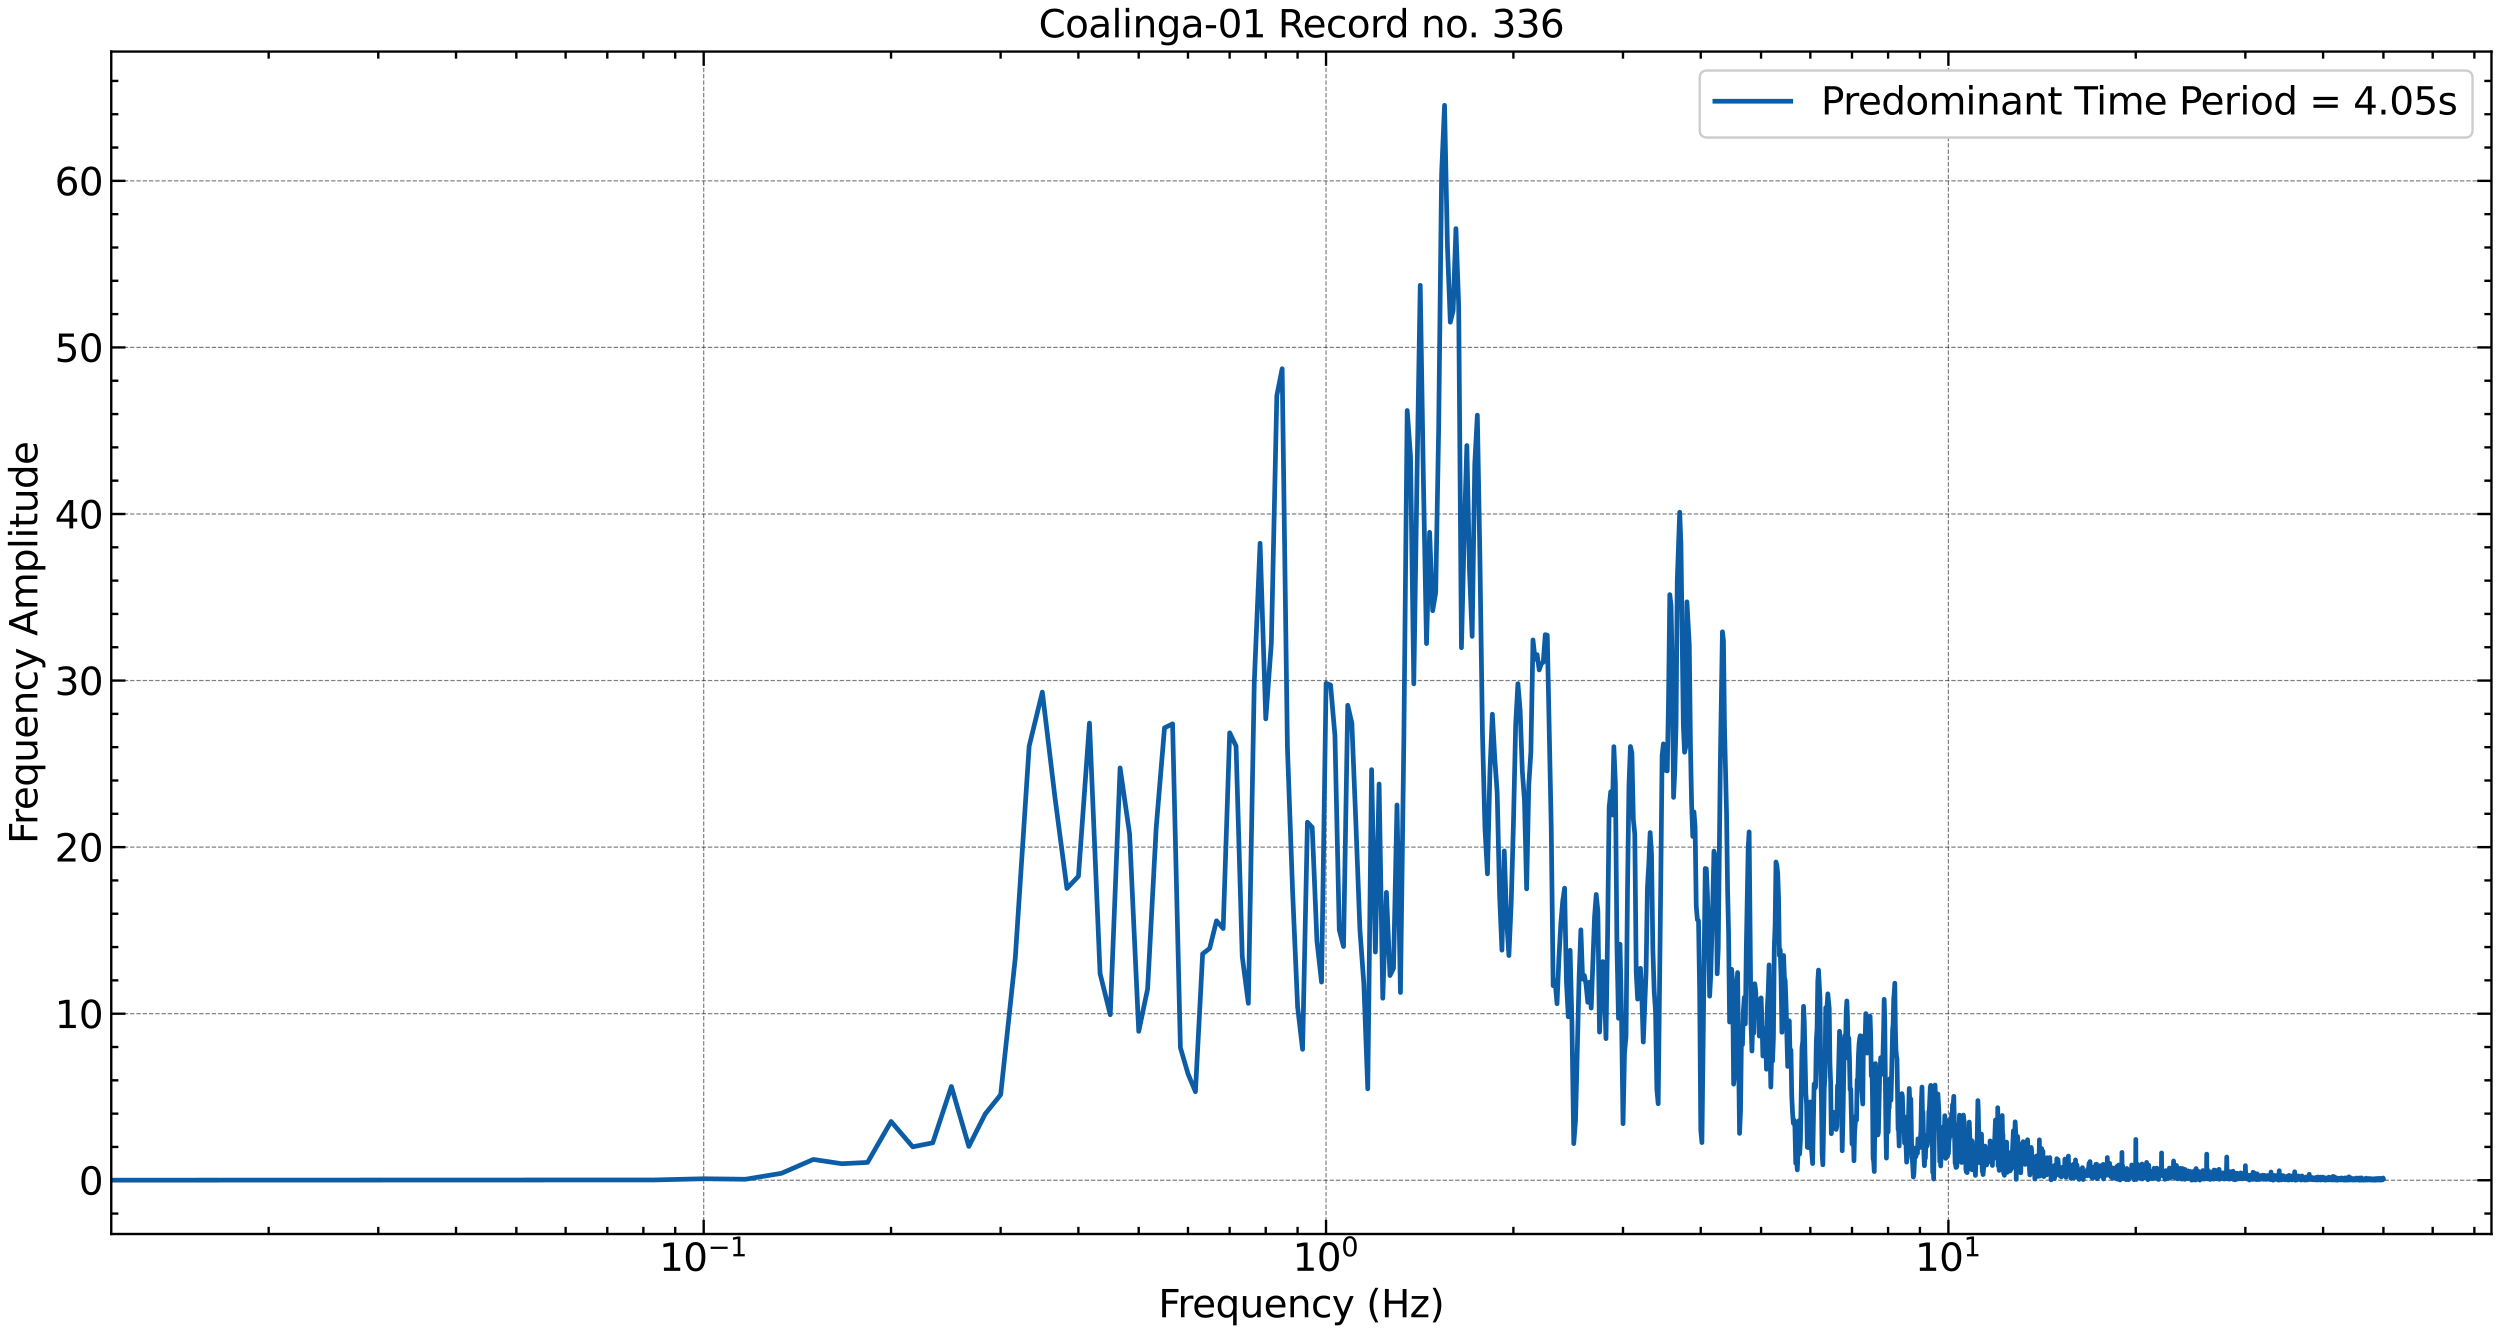 <?xml version="1.0" encoding="utf-8" standalone="no"?>
<!DOCTYPE svg PUBLIC "-//W3C//DTD SVG 1.1//EN"
  "http://www.w3.org/Graphics/SVG/1.1/DTD/svg11.dtd">
<svg xmlns:xlink="http://www.w3.org/1999/xlink" width="1054.945pt" height="562.788pt" viewBox="0 0 1054.945 562.788" xmlns="http://www.w3.org/2000/svg" version="1.1">
 <defs>
  <style type="text/css">*{stroke-linejoin: round; stroke-linecap: butt}</style>
 </defs>
 <g id="figure_1">
  <g id="patch_1">
   <path d="M 0 562.788 
L 1054.945 562.788 
L 1054.945 0 
L 0 0 
z
" style="fill: #ffffff"/>
  </g>
  <g id="axes_1">
   <g id="patch_2">
    <path d="M 46.945 520.717 
L 1051.345 520.717 
L 1051.345 21.758 
L 46.945 21.758 
z
" style="fill: #ffffff"/>
   </g>
   <g id="matplotlib.axis_1">
    <g id="xtick_1">
     <g id="line2d_1">
      <path d="M 296.94 520.717 
L 296.94 21.758 
" clip-path="url(#p3ee275fcbe)" style="fill: none; stroke-dasharray: 1.85,0.8; stroke-dashoffset: 0; stroke: #000000; stroke-opacity: 0.5; stroke-width: 0.5"/>
     </g>
     <g id="line2d_2">
      <defs>
       <path id="m7ffd417634" d="M 0 0 
L 0 -6 
" style="stroke: #000000"/>
      </defs>
      <g>
       <use xlink:href="#m7ffd417634" x="296.94" y="520.717" style="stroke: #000000"/>
      </g>
     </g>
     <g id="line2d_3">
      <defs>
       <path id="m3aa3723d3c" d="M 0 0 
L 0 6 
" style="stroke: #000000"/>
      </defs>
      <g>
       <use xlink:href="#m3aa3723d3c" x="296.94" y="21.758" style="stroke: #000000"/>
      </g>
     </g>
     <g id="text_1">
      <!-- $\mathdefault{10^{-1}}$ -->
      <g transform="translate(278.14 536.375) scale(0.16 -0.16)">
       <defs>
        <path id="DejaVuSans-31" d="M 794 531 
L 1825 531 
L 1825 4091 
L 703 3866 
L 703 4441 
L 1819 4666 
L 2450 4666 
L 2450 531 
L 3481 531 
L 3481 0 
L 794 0 
L 794 531 
z
" transform="scale(0.016)"/>
        <path id="DejaVuSans-30" d="M 2034 4250 
Q 1547 4250 1301 3770 
Q 1056 3291 1056 2328 
Q 1056 1369 1301 889 
Q 1547 409 2034 409 
Q 2525 409 2770 889 
Q 3016 1369 3016 2328 
Q 3016 3291 2770 3770 
Q 2525 4250 2034 4250 
z
M 2034 4750 
Q 2819 4750 3233 4129 
Q 3647 3509 3647 2328 
Q 3647 1150 3233 529 
Q 2819 -91 2034 -91 
Q 1250 -91 836 529 
Q 422 1150 422 2328 
Q 422 3509 836 4129 
Q 1250 4750 2034 4750 
z
" transform="scale(0.016)"/>
        <path id="DejaVuSans-2212" d="M 678 2272 
L 4684 2272 
L 4684 1741 
L 678 1741 
L 678 2272 
z
" transform="scale(0.016)"/>
       </defs>
       <use xlink:href="#DejaVuSans-31" transform="translate(0 0.684)"/>
       <use xlink:href="#DejaVuSans-30" transform="translate(63.623 0.684)"/>
       <use xlink:href="#DejaVuSans-2212" transform="translate(128.203 38.966) scale(0.7)"/>
       <use xlink:href="#DejaVuSans-31" transform="translate(186.855 38.966) scale(0.7)"/>
      </g>
     </g>
    </g>
    <g id="xtick_2">
     <g id="line2d_4">
      <path d="M 559.561 520.717 
L 559.561 21.758 
" clip-path="url(#p3ee275fcbe)" style="fill: none; stroke-dasharray: 1.85,0.8; stroke-dashoffset: 0; stroke: #000000; stroke-opacity: 0.5; stroke-width: 0.5"/>
     </g>
     <g id="line2d_5">
      <g>
       <use xlink:href="#m7ffd417634" x="559.561" y="520.717" style="stroke: #000000"/>
      </g>
     </g>
     <g id="line2d_6">
      <g>
       <use xlink:href="#m3aa3723d3c" x="559.561" y="21.758" style="stroke: #000000"/>
      </g>
     </g>
     <g id="text_2">
      <!-- $\mathdefault{10^{0}}$ -->
      <g transform="translate(545.481 536.375) scale(0.16 -0.16)">
       <use xlink:href="#DejaVuSans-31" transform="translate(0 0.766)"/>
       <use xlink:href="#DejaVuSans-30" transform="translate(63.623 0.766)"/>
       <use xlink:href="#DejaVuSans-30" transform="translate(128.203 39.047) scale(0.7)"/>
      </g>
     </g>
    </g>
    <g id="xtick_3">
     <g id="line2d_7">
      <path d="M 822.183 520.717 
L 822.183 21.758 
" clip-path="url(#p3ee275fcbe)" style="fill: none; stroke-dasharray: 1.85,0.8; stroke-dashoffset: 0; stroke: #000000; stroke-opacity: 0.5; stroke-width: 0.5"/>
     </g>
     <g id="line2d_8">
      <g>
       <use xlink:href="#m7ffd417634" x="822.183" y="520.717" style="stroke: #000000"/>
      </g>
     </g>
     <g id="line2d_9">
      <g>
       <use xlink:href="#m3aa3723d3c" x="822.183" y="21.758" style="stroke: #000000"/>
      </g>
     </g>
     <g id="text_3">
      <!-- $\mathdefault{10^{1}}$ -->
      <g transform="translate(808.103 536.375) scale(0.16 -0.16)">
       <use xlink:href="#DejaVuSans-31" transform="translate(0 0.684)"/>
       <use xlink:href="#DejaVuSans-30" transform="translate(63.623 0.684)"/>
       <use xlink:href="#DejaVuSans-31" transform="translate(128.203 38.966) scale(0.7)"/>
      </g>
     </g>
    </g>
    <g id="xtick_4">
     <g id="line2d_10">
      <defs>
       <path id="m271f33dfd5" d="M 0 0 
L 0 -3 
" style="stroke: #000000"/>
      </defs>
      <g>
       <use xlink:href="#m271f33dfd5" x="113.375" y="520.717" style="stroke: #000000"/>
      </g>
     </g>
     <g id="line2d_11">
      <defs>
       <path id="m0c41b6d7d0" d="M 0 0 
L 0 3 
" style="stroke: #000000"/>
      </defs>
      <g>
       <use xlink:href="#m0c41b6d7d0" x="113.375" y="21.758" style="stroke: #000000"/>
      </g>
     </g>
    </g>
    <g id="xtick_5">
     <g id="line2d_12">
      <g>
       <use xlink:href="#m271f33dfd5" x="159.621" y="520.717" style="stroke: #000000"/>
      </g>
     </g>
     <g id="line2d_13">
      <g>
       <use xlink:href="#m0c41b6d7d0" x="159.621" y="21.758" style="stroke: #000000"/>
      </g>
     </g>
    </g>
    <g id="xtick_6">
     <g id="line2d_14">
      <g>
       <use xlink:href="#m271f33dfd5" x="192.432" y="520.717" style="stroke: #000000"/>
      </g>
     </g>
     <g id="line2d_15">
      <g>
       <use xlink:href="#m0c41b6d7d0" x="192.432" y="21.758" style="stroke: #000000"/>
      </g>
     </g>
    </g>
    <g id="xtick_7">
     <g id="line2d_16">
      <g>
       <use xlink:href="#m271f33dfd5" x="217.883" y="520.717" style="stroke: #000000"/>
      </g>
     </g>
     <g id="line2d_17">
      <g>
       <use xlink:href="#m0c41b6d7d0" x="217.883" y="21.758" style="stroke: #000000"/>
      </g>
     </g>
    </g>
    <g id="xtick_8">
     <g id="line2d_18">
      <g>
       <use xlink:href="#m271f33dfd5" x="238.678" y="520.717" style="stroke: #000000"/>
      </g>
     </g>
     <g id="line2d_19">
      <g>
       <use xlink:href="#m0c41b6d7d0" x="238.678" y="21.758" style="stroke: #000000"/>
      </g>
     </g>
    </g>
    <g id="xtick_9">
     <g id="line2d_20">
      <g>
       <use xlink:href="#m271f33dfd5" x="256.259" y="520.717" style="stroke: #000000"/>
      </g>
     </g>
     <g id="line2d_21">
      <g>
       <use xlink:href="#m0c41b6d7d0" x="256.259" y="21.758" style="stroke: #000000"/>
      </g>
     </g>
    </g>
    <g id="xtick_10">
     <g id="line2d_22">
      <g>
       <use xlink:href="#m271f33dfd5" x="271.489" y="520.717" style="stroke: #000000"/>
      </g>
     </g>
     <g id="line2d_23">
      <g>
       <use xlink:href="#m0c41b6d7d0" x="271.489" y="21.758" style="stroke: #000000"/>
      </g>
     </g>
    </g>
    <g id="xtick_11">
     <g id="line2d_24">
      <g>
       <use xlink:href="#m271f33dfd5" x="284.923" y="520.717" style="stroke: #000000"/>
      </g>
     </g>
     <g id="line2d_25">
      <g>
       <use xlink:href="#m0c41b6d7d0" x="284.923" y="21.758" style="stroke: #000000"/>
      </g>
     </g>
    </g>
    <g id="xtick_12">
     <g id="line2d_26">
      <g>
       <use xlink:href="#m271f33dfd5" x="375.997" y="520.717" style="stroke: #000000"/>
      </g>
     </g>
     <g id="line2d_27">
      <g>
       <use xlink:href="#m0c41b6d7d0" x="375.997" y="21.758" style="stroke: #000000"/>
      </g>
     </g>
    </g>
    <g id="xtick_13">
     <g id="line2d_28">
      <g>
       <use xlink:href="#m271f33dfd5" x="422.242" y="520.717" style="stroke: #000000"/>
      </g>
     </g>
     <g id="line2d_29">
      <g>
       <use xlink:href="#m0c41b6d7d0" x="422.242" y="21.758" style="stroke: #000000"/>
      </g>
     </g>
    </g>
    <g id="xtick_14">
     <g id="line2d_30">
      <g>
       <use xlink:href="#m271f33dfd5" x="455.054" y="520.717" style="stroke: #000000"/>
      </g>
     </g>
     <g id="line2d_31">
      <g>
       <use xlink:href="#m0c41b6d7d0" x="455.054" y="21.758" style="stroke: #000000"/>
      </g>
     </g>
    </g>
    <g id="xtick_15">
     <g id="line2d_32">
      <g>
       <use xlink:href="#m271f33dfd5" x="480.504" y="520.717" style="stroke: #000000"/>
      </g>
     </g>
     <g id="line2d_33">
      <g>
       <use xlink:href="#m0c41b6d7d0" x="480.504" y="21.758" style="stroke: #000000"/>
      </g>
     </g>
    </g>
    <g id="xtick_16">
     <g id="line2d_34">
      <g>
       <use xlink:href="#m271f33dfd5" x="501.299" y="520.717" style="stroke: #000000"/>
      </g>
     </g>
     <g id="line2d_35">
      <g>
       <use xlink:href="#m0c41b6d7d0" x="501.299" y="21.758" style="stroke: #000000"/>
      </g>
     </g>
    </g>
    <g id="xtick_17">
     <g id="line2d_36">
      <g>
       <use xlink:href="#m271f33dfd5" x="518.881" y="520.717" style="stroke: #000000"/>
      </g>
     </g>
     <g id="line2d_37">
      <g>
       <use xlink:href="#m0c41b6d7d0" x="518.881" y="21.758" style="stroke: #000000"/>
      </g>
     </g>
    </g>
    <g id="xtick_18">
     <g id="line2d_38">
      <g>
       <use xlink:href="#m271f33dfd5" x="534.111" y="520.717" style="stroke: #000000"/>
      </g>
     </g>
     <g id="line2d_39">
      <g>
       <use xlink:href="#m0c41b6d7d0" x="534.111" y="21.758" style="stroke: #000000"/>
      </g>
     </g>
    </g>
    <g id="xtick_19">
     <g id="line2d_40">
      <g>
       <use xlink:href="#m271f33dfd5" x="547.544" y="520.717" style="stroke: #000000"/>
      </g>
     </g>
     <g id="line2d_41">
      <g>
       <use xlink:href="#m0c41b6d7d0" x="547.544" y="21.758" style="stroke: #000000"/>
      </g>
     </g>
    </g>
    <g id="xtick_20">
     <g id="line2d_42">
      <g>
       <use xlink:href="#m271f33dfd5" x="638.618" y="520.717" style="stroke: #000000"/>
      </g>
     </g>
     <g id="line2d_43">
      <g>
       <use xlink:href="#m0c41b6d7d0" x="638.618" y="21.758" style="stroke: #000000"/>
      </g>
     </g>
    </g>
    <g id="xtick_21">
     <g id="line2d_44">
      <g>
       <use xlink:href="#m271f33dfd5" x="684.864" y="520.717" style="stroke: #000000"/>
      </g>
     </g>
     <g id="line2d_45">
      <g>
       <use xlink:href="#m0c41b6d7d0" x="684.864" y="21.758" style="stroke: #000000"/>
      </g>
     </g>
    </g>
    <g id="xtick_22">
     <g id="line2d_46">
      <g>
       <use xlink:href="#m271f33dfd5" x="717.675" y="520.717" style="stroke: #000000"/>
      </g>
     </g>
     <g id="line2d_47">
      <g>
       <use xlink:href="#m0c41b6d7d0" x="717.675" y="21.758" style="stroke: #000000"/>
      </g>
     </g>
    </g>
    <g id="xtick_23">
     <g id="line2d_48">
      <g>
       <use xlink:href="#m271f33dfd5" x="743.126" y="520.717" style="stroke: #000000"/>
      </g>
     </g>
     <g id="line2d_49">
      <g>
       <use xlink:href="#m0c41b6d7d0" x="743.126" y="21.758" style="stroke: #000000"/>
      </g>
     </g>
    </g>
    <g id="xtick_24">
     <g id="line2d_50">
      <g>
       <use xlink:href="#m271f33dfd5" x="763.921" y="520.717" style="stroke: #000000"/>
      </g>
     </g>
     <g id="line2d_51">
      <g>
       <use xlink:href="#m0c41b6d7d0" x="763.921" y="21.758" style="stroke: #000000"/>
      </g>
     </g>
    </g>
    <g id="xtick_25">
     <g id="line2d_52">
      <g>
       <use xlink:href="#m271f33dfd5" x="781.502" y="520.717" style="stroke: #000000"/>
      </g>
     </g>
     <g id="line2d_53">
      <g>
       <use xlink:href="#m0c41b6d7d0" x="781.502" y="21.758" style="stroke: #000000"/>
      </g>
     </g>
    </g>
    <g id="xtick_26">
     <g id="line2d_54">
      <g>
       <use xlink:href="#m271f33dfd5" x="796.732" y="520.717" style="stroke: #000000"/>
      </g>
     </g>
     <g id="line2d_55">
      <g>
       <use xlink:href="#m0c41b6d7d0" x="796.732" y="21.758" style="stroke: #000000"/>
      </g>
     </g>
    </g>
    <g id="xtick_27">
     <g id="line2d_56">
      <g>
       <use xlink:href="#m271f33dfd5" x="810.166" y="520.717" style="stroke: #000000"/>
      </g>
     </g>
     <g id="line2d_57">
      <g>
       <use xlink:href="#m0c41b6d7d0" x="810.166" y="21.758" style="stroke: #000000"/>
      </g>
     </g>
    </g>
    <g id="xtick_28">
     <g id="line2d_58">
      <g>
       <use xlink:href="#m271f33dfd5" x="901.24" y="520.717" style="stroke: #000000"/>
      </g>
     </g>
     <g id="line2d_59">
      <g>
       <use xlink:href="#m0c41b6d7d0" x="901.24" y="21.758" style="stroke: #000000"/>
      </g>
     </g>
    </g>
    <g id="xtick_29">
     <g id="line2d_60">
      <g>
       <use xlink:href="#m271f33dfd5" x="947.485" y="520.717" style="stroke: #000000"/>
      </g>
     </g>
     <g id="line2d_61">
      <g>
       <use xlink:href="#m0c41b6d7d0" x="947.485" y="21.758" style="stroke: #000000"/>
      </g>
     </g>
    </g>
    <g id="xtick_30">
     <g id="line2d_62">
      <g>
       <use xlink:href="#m271f33dfd5" x="980.297" y="520.717" style="stroke: #000000"/>
      </g>
     </g>
     <g id="line2d_63">
      <g>
       <use xlink:href="#m0c41b6d7d0" x="980.297" y="21.758" style="stroke: #000000"/>
      </g>
     </g>
    </g>
    <g id="xtick_31">
     <g id="line2d_64">
      <g>
       <use xlink:href="#m271f33dfd5" x="1005.748" y="520.717" style="stroke: #000000"/>
      </g>
     </g>
     <g id="line2d_65">
      <g>
       <use xlink:href="#m0c41b6d7d0" x="1005.748" y="21.758" style="stroke: #000000"/>
      </g>
     </g>
    </g>
    <g id="xtick_32">
     <g id="line2d_66">
      <g>
       <use xlink:href="#m271f33dfd5" x="1026.542" y="520.717" style="stroke: #000000"/>
      </g>
     </g>
     <g id="line2d_67">
      <g>
       <use xlink:href="#m0c41b6d7d0" x="1026.542" y="21.758" style="stroke: #000000"/>
      </g>
     </g>
    </g>
    <g id="xtick_33">
     <g id="line2d_68">
      <g>
       <use xlink:href="#m271f33dfd5" x="1044.124" y="520.717" style="stroke: #000000"/>
      </g>
     </g>
     <g id="line2d_69">
      <g>
       <use xlink:href="#m0c41b6d7d0" x="1044.124" y="21.758" style="stroke: #000000"/>
      </g>
     </g>
    </g>
    <g id="text_4">
     <!-- Frequency (Hz) -->
     <g transform="translate(488.817 555.86) scale(0.16 -0.16)">
      <defs>
       <path id="DejaVuSans-46" d="M 628 4666 
L 3309 4666 
L 3309 4134 
L 1259 4134 
L 1259 2759 
L 3109 2759 
L 3109 2228 
L 1259 2228 
L 1259 0 
L 628 0 
L 628 4666 
z
" transform="scale(0.016)"/>
       <path id="DejaVuSans-72" d="M 2631 2963 
Q 2534 3019 2420 3045 
Q 2306 3072 2169 3072 
Q 1681 3072 1420 2755 
Q 1159 2438 1159 1844 
L 1159 0 
L 581 0 
L 581 3500 
L 1159 3500 
L 1159 2956 
Q 1341 3275 1631 3429 
Q 1922 3584 2338 3584 
Q 2397 3584 2469 3576 
Q 2541 3569 2628 3553 
L 2631 2963 
z
" transform="scale(0.016)"/>
       <path id="DejaVuSans-65" d="M 3597 1894 
L 3597 1613 
L 953 1613 
Q 991 1019 1311 708 
Q 1631 397 2203 397 
Q 2534 397 2845 478 
Q 3156 559 3463 722 
L 3463 178 
Q 3153 47 2828 -22 
Q 2503 -91 2169 -91 
Q 1331 -91 842 396 
Q 353 884 353 1716 
Q 353 2575 817 3079 
Q 1281 3584 2069 3584 
Q 2775 3584 3186 3129 
Q 3597 2675 3597 1894 
z
M 3022 2063 
Q 3016 2534 2758 2815 
Q 2500 3097 2075 3097 
Q 1594 3097 1305 2825 
Q 1016 2553 972 2059 
L 3022 2063 
z
" transform="scale(0.016)"/>
       <path id="DejaVuSans-71" d="M 947 1747 
Q 947 1113 1208 752 
Q 1469 391 1925 391 
Q 2381 391 2643 752 
Q 2906 1113 2906 1747 
Q 2906 2381 2643 2742 
Q 2381 3103 1925 3103 
Q 1469 3103 1208 2742 
Q 947 2381 947 1747 
z
M 2906 525 
Q 2725 213 2448 61 
Q 2172 -91 1784 -91 
Q 1150 -91 751 415 
Q 353 922 353 1747 
Q 353 2572 751 3078 
Q 1150 3584 1784 3584 
Q 2172 3584 2448 3432 
Q 2725 3281 2906 2969 
L 2906 3500 
L 3481 3500 
L 3481 -1331 
L 2906 -1331 
L 2906 525 
z
" transform="scale(0.016)"/>
       <path id="DejaVuSans-75" d="M 544 1381 
L 544 3500 
L 1119 3500 
L 1119 1403 
Q 1119 906 1312 657 
Q 1506 409 1894 409 
Q 2359 409 2629 706 
Q 2900 1003 2900 1516 
L 2900 3500 
L 3475 3500 
L 3475 0 
L 2900 0 
L 2900 538 
Q 2691 219 2414 64 
Q 2138 -91 1772 -91 
Q 1169 -91 856 284 
Q 544 659 544 1381 
z
M 1991 3584 
L 1991 3584 
z
" transform="scale(0.016)"/>
       <path id="DejaVuSans-6e" d="M 3513 2113 
L 3513 0 
L 2938 0 
L 2938 2094 
Q 2938 2591 2744 2837 
Q 2550 3084 2163 3084 
Q 1697 3084 1428 2787 
Q 1159 2491 1159 1978 
L 1159 0 
L 581 0 
L 581 3500 
L 1159 3500 
L 1159 2956 
Q 1366 3272 1645 3428 
Q 1925 3584 2291 3584 
Q 2894 3584 3203 3211 
Q 3513 2838 3513 2113 
z
" transform="scale(0.016)"/>
       <path id="DejaVuSans-63" d="M 3122 3366 
L 3122 2828 
Q 2878 2963 2633 3030 
Q 2388 3097 2138 3097 
Q 1578 3097 1268 2742 
Q 959 2388 959 1747 
Q 959 1106 1268 751 
Q 1578 397 2138 397 
Q 2388 397 2633 464 
Q 2878 531 3122 666 
L 3122 134 
Q 2881 22 2623 -34 
Q 2366 -91 2075 -91 
Q 1284 -91 818 406 
Q 353 903 353 1747 
Q 353 2603 823 3093 
Q 1294 3584 2113 3584 
Q 2378 3584 2631 3529 
Q 2884 3475 3122 3366 
z
" transform="scale(0.016)"/>
       <path id="DejaVuSans-79" d="M 2059 -325 
Q 1816 -950 1584 -1140 
Q 1353 -1331 966 -1331 
L 506 -1331 
L 506 -850 
L 844 -850 
Q 1081 -850 1212 -737 
Q 1344 -625 1503 -206 
L 1606 56 
L 191 3500 
L 800 3500 
L 1894 763 
L 2988 3500 
L 3597 3500 
L 2059 -325 
z
" transform="scale(0.016)"/>
       <path id="DejaVuSans-20" transform="scale(0.016)"/>
       <path id="DejaVuSans-28" d="M 1984 4856 
Q 1566 4138 1362 3434 
Q 1159 2731 1159 2009 
Q 1159 1288 1364 580 
Q 1569 -128 1984 -844 
L 1484 -844 
Q 1016 -109 783 600 
Q 550 1309 550 2009 
Q 550 2706 781 3412 
Q 1013 4119 1484 4856 
L 1984 4856 
z
" transform="scale(0.016)"/>
       <path id="DejaVuSans-48" d="M 628 4666 
L 1259 4666 
L 1259 2753 
L 3553 2753 
L 3553 4666 
L 4184 4666 
L 4184 0 
L 3553 0 
L 3553 2222 
L 1259 2222 
L 1259 0 
L 628 0 
L 628 4666 
z
" transform="scale(0.016)"/>
       <path id="DejaVuSans-7a" d="M 353 3500 
L 3084 3500 
L 3084 2975 
L 922 459 
L 3084 459 
L 3084 0 
L 275 0 
L 275 525 
L 2438 3041 
L 353 3041 
L 353 3500 
z
" transform="scale(0.016)"/>
       <path id="DejaVuSans-29" d="M 513 4856 
L 1013 4856 
Q 1481 4119 1714 3412 
Q 1947 2706 1947 2009 
Q 1947 1309 1714 600 
Q 1481 -109 1013 -844 
L 513 -844 
Q 928 -128 1133 580 
Q 1338 1288 1338 2009 
Q 1338 2731 1133 3434 
Q 928 4138 513 4856 
z
" transform="scale(0.016)"/>
      </defs>
      <use xlink:href="#DejaVuSans-46"/>
      <use xlink:href="#DejaVuSans-72" x="50.27"/>
      <use xlink:href="#DejaVuSans-65" x="89.133"/>
      <use xlink:href="#DejaVuSans-71" x="150.656"/>
      <use xlink:href="#DejaVuSans-75" x="214.133"/>
      <use xlink:href="#DejaVuSans-65" x="277.512"/>
      <use xlink:href="#DejaVuSans-6e" x="339.035"/>
      <use xlink:href="#DejaVuSans-63" x="402.414"/>
      <use xlink:href="#DejaVuSans-79" x="457.395"/>
      <use xlink:href="#DejaVuSans-20" x="516.574"/>
      <use xlink:href="#DejaVuSans-28" x="548.361"/>
      <use xlink:href="#DejaVuSans-48" x="587.375"/>
      <use xlink:href="#DejaVuSans-7a" x="662.57"/>
      <use xlink:href="#DejaVuSans-29" x="715.061"/>
     </g>
    </g>
   </g>
   <g id="matplotlib.axis_2">
    <g id="ytick_1">
     <g id="line2d_70">
      <path d="M 46.945 498.041 
L 1051.345 498.041 
" clip-path="url(#p3ee275fcbe)" style="fill: none; stroke-dasharray: 1.85,0.8; stroke-dashoffset: 0; stroke: #000000; stroke-opacity: 0.5; stroke-width: 0.5"/>
     </g>
     <g id="line2d_71">
      <defs>
       <path id="m45656a875c" d="M 0 0 
L 6 0 
" style="stroke: #000000"/>
      </defs>
      <g>
       <use xlink:href="#m45656a875c" x="46.945" y="498.041" style="stroke: #000000"/>
      </g>
     </g>
     <g id="line2d_72">
      <defs>
       <path id="m84590b3dbd" d="M 0 0 
L -6 0 
" style="stroke: #000000"/>
      </defs>
      <g>
       <use xlink:href="#m84590b3dbd" x="1051.345" y="498.041" style="stroke: #000000"/>
      </g>
     </g>
     <g id="text_5">
      <!-- 0 -->
      <g transform="translate(33.265 504.12) scale(0.16 -0.16)">
       <use xlink:href="#DejaVuSans-30"/>
      </g>
     </g>
    </g>
    <g id="ytick_2">
     <g id="line2d_73">
      <path d="M 46.945 427.754 
L 1051.345 427.754 
" clip-path="url(#p3ee275fcbe)" style="fill: none; stroke-dasharray: 1.85,0.8; stroke-dashoffset: 0; stroke: #000000; stroke-opacity: 0.5; stroke-width: 0.5"/>
     </g>
     <g id="line2d_74">
      <g>
       <use xlink:href="#m45656a875c" x="46.945" y="427.754" style="stroke: #000000"/>
      </g>
     </g>
     <g id="line2d_75">
      <g>
       <use xlink:href="#m84590b3dbd" x="1051.345" y="427.754" style="stroke: #000000"/>
      </g>
     </g>
     <g id="text_6">
      <!-- 10 -->
      <g transform="translate(23.085 433.832) scale(0.16 -0.16)">
       <use xlink:href="#DejaVuSans-31"/>
       <use xlink:href="#DejaVuSans-30" x="63.623"/>
      </g>
     </g>
    </g>
    <g id="ytick_3">
     <g id="line2d_76">
      <path d="M 46.945 357.467 
L 1051.345 357.467 
" clip-path="url(#p3ee275fcbe)" style="fill: none; stroke-dasharray: 1.85,0.8; stroke-dashoffset: 0; stroke: #000000; stroke-opacity: 0.5; stroke-width: 0.5"/>
     </g>
     <g id="line2d_77">
      <g>
       <use xlink:href="#m45656a875c" x="46.945" y="357.467" style="stroke: #000000"/>
      </g>
     </g>
     <g id="line2d_78">
      <g>
       <use xlink:href="#m84590b3dbd" x="1051.345" y="357.467" style="stroke: #000000"/>
      </g>
     </g>
     <g id="text_7">
      <!-- 20 -->
      <g transform="translate(23.085 363.545) scale(0.16 -0.16)">
       <defs>
        <path id="DejaVuSans-32" d="M 1228 531 
L 3431 531 
L 3431 0 
L 469 0 
L 469 531 
Q 828 903 1448 1529 
Q 2069 2156 2228 2338 
Q 2531 2678 2651 2914 
Q 2772 3150 2772 3378 
Q 2772 3750 2511 3984 
Q 2250 4219 1831 4219 
Q 1534 4219 1204 4116 
Q 875 4013 500 3803 
L 500 4441 
Q 881 4594 1212 4672 
Q 1544 4750 1819 4750 
Q 2544 4750 2975 4387 
Q 3406 4025 3406 3419 
Q 3406 3131 3298 2873 
Q 3191 2616 2906 2266 
Q 2828 2175 2409 1742 
Q 1991 1309 1228 531 
z
" transform="scale(0.016)"/>
       </defs>
       <use xlink:href="#DejaVuSans-32"/>
       <use xlink:href="#DejaVuSans-30" x="63.623"/>
      </g>
     </g>
    </g>
    <g id="ytick_4">
     <g id="line2d_79">
      <path d="M 46.945 287.179 
L 1051.345 287.179 
" clip-path="url(#p3ee275fcbe)" style="fill: none; stroke-dasharray: 1.85,0.8; stroke-dashoffset: 0; stroke: #000000; stroke-opacity: 0.5; stroke-width: 0.5"/>
     </g>
     <g id="line2d_80">
      <g>
       <use xlink:href="#m45656a875c" x="46.945" y="287.179" style="stroke: #000000"/>
      </g>
     </g>
     <g id="line2d_81">
      <g>
       <use xlink:href="#m84590b3dbd" x="1051.345" y="287.179" style="stroke: #000000"/>
      </g>
     </g>
     <g id="text_8">
      <!-- 30 -->
      <g transform="translate(23.085 293.258) scale(0.16 -0.16)">
       <defs>
        <path id="DejaVuSans-33" d="M 2597 2516 
Q 3050 2419 3304 2112 
Q 3559 1806 3559 1356 
Q 3559 666 3084 287 
Q 2609 -91 1734 -91 
Q 1441 -91 1130 -33 
Q 819 25 488 141 
L 488 750 
Q 750 597 1062 519 
Q 1375 441 1716 441 
Q 2309 441 2620 675 
Q 2931 909 2931 1356 
Q 2931 1769 2642 2001 
Q 2353 2234 1838 2234 
L 1294 2234 
L 1294 2753 
L 1863 2753 
Q 2328 2753 2575 2939 
Q 2822 3125 2822 3475 
Q 2822 3834 2567 4026 
Q 2313 4219 1838 4219 
Q 1578 4219 1281 4162 
Q 984 4106 628 3988 
L 628 4550 
Q 988 4650 1302 4700 
Q 1616 4750 1894 4750 
Q 2613 4750 3031 4423 
Q 3450 4097 3450 3541 
Q 3450 3153 3228 2886 
Q 3006 2619 2597 2516 
z
" transform="scale(0.016)"/>
       </defs>
       <use xlink:href="#DejaVuSans-33"/>
       <use xlink:href="#DejaVuSans-30" x="63.623"/>
      </g>
     </g>
    </g>
    <g id="ytick_5">
     <g id="line2d_82">
      <path d="M 46.945 216.892 
L 1051.345 216.892 
" clip-path="url(#p3ee275fcbe)" style="fill: none; stroke-dasharray: 1.85,0.8; stroke-dashoffset: 0; stroke: #000000; stroke-opacity: 0.5; stroke-width: 0.5"/>
     </g>
     <g id="line2d_83">
      <g>
       <use xlink:href="#m45656a875c" x="46.945" y="216.892" style="stroke: #000000"/>
      </g>
     </g>
     <g id="line2d_84">
      <g>
       <use xlink:href="#m84590b3dbd" x="1051.345" y="216.892" style="stroke: #000000"/>
      </g>
     </g>
     <g id="text_9">
      <!-- 40 -->
      <g transform="translate(23.085 222.971) scale(0.16 -0.16)">
       <defs>
        <path id="DejaVuSans-34" d="M 2419 4116 
L 825 1625 
L 2419 1625 
L 2419 4116 
z
M 2253 4666 
L 3047 4666 
L 3047 1625 
L 3713 1625 
L 3713 1100 
L 3047 1100 
L 3047 0 
L 2419 0 
L 2419 1100 
L 313 1100 
L 313 1709 
L 2253 4666 
z
" transform="scale(0.016)"/>
       </defs>
       <use xlink:href="#DejaVuSans-34"/>
       <use xlink:href="#DejaVuSans-30" x="63.623"/>
      </g>
     </g>
    </g>
    <g id="ytick_6">
     <g id="line2d_85">
      <path d="M 46.945 146.605 
L 1051.345 146.605 
" clip-path="url(#p3ee275fcbe)" style="fill: none; stroke-dasharray: 1.85,0.8; stroke-dashoffset: 0; stroke: #000000; stroke-opacity: 0.5; stroke-width: 0.5"/>
     </g>
     <g id="line2d_86">
      <g>
       <use xlink:href="#m45656a875c" x="46.945" y="146.605" style="stroke: #000000"/>
      </g>
     </g>
     <g id="line2d_87">
      <g>
       <use xlink:href="#m84590b3dbd" x="1051.345" y="146.605" style="stroke: #000000"/>
      </g>
     </g>
     <g id="text_10">
      <!-- 50 -->
      <g transform="translate(23.085 152.684) scale(0.16 -0.16)">
       <defs>
        <path id="DejaVuSans-35" d="M 691 4666 
L 3169 4666 
L 3169 4134 
L 1269 4134 
L 1269 2991 
Q 1406 3038 1543 3061 
Q 1681 3084 1819 3084 
Q 2600 3084 3056 2656 
Q 3513 2228 3513 1497 
Q 3513 744 3044 326 
Q 2575 -91 1722 -91 
Q 1428 -91 1123 -41 
Q 819 9 494 109 
L 494 744 
Q 775 591 1075 516 
Q 1375 441 1709 441 
Q 2250 441 2565 725 
Q 2881 1009 2881 1497 
Q 2881 1984 2565 2268 
Q 2250 2553 1709 2553 
Q 1456 2553 1204 2497 
Q 953 2441 691 2322 
L 691 4666 
z
" transform="scale(0.016)"/>
       </defs>
       <use xlink:href="#DejaVuSans-35"/>
       <use xlink:href="#DejaVuSans-30" x="63.623"/>
      </g>
     </g>
    </g>
    <g id="ytick_7">
     <g id="line2d_88">
      <path d="M 46.945 76.318 
L 1051.345 76.318 
" clip-path="url(#p3ee275fcbe)" style="fill: none; stroke-dasharray: 1.85,0.8; stroke-dashoffset: 0; stroke: #000000; stroke-opacity: 0.5; stroke-width: 0.5"/>
     </g>
     <g id="line2d_89">
      <g>
       <use xlink:href="#m45656a875c" x="46.945" y="76.318" style="stroke: #000000"/>
      </g>
     </g>
     <g id="line2d_90">
      <g>
       <use xlink:href="#m84590b3dbd" x="1051.345" y="76.318" style="stroke: #000000"/>
      </g>
     </g>
     <g id="text_11">
      <!-- 60 -->
      <g transform="translate(23.085 82.397) scale(0.16 -0.16)">
       <defs>
        <path id="DejaVuSans-36" d="M 2113 2584 
Q 1688 2584 1439 2293 
Q 1191 2003 1191 1497 
Q 1191 994 1439 701 
Q 1688 409 2113 409 
Q 2538 409 2786 701 
Q 3034 994 3034 1497 
Q 3034 2003 2786 2293 
Q 2538 2584 2113 2584 
z
M 3366 4563 
L 3366 3988 
Q 3128 4100 2886 4159 
Q 2644 4219 2406 4219 
Q 1781 4219 1451 3797 
Q 1122 3375 1075 2522 
Q 1259 2794 1537 2939 
Q 1816 3084 2150 3084 
Q 2853 3084 3261 2657 
Q 3669 2231 3669 1497 
Q 3669 778 3244 343 
Q 2819 -91 2113 -91 
Q 1303 -91 875 529 
Q 447 1150 447 2328 
Q 447 3434 972 4092 
Q 1497 4750 2381 4750 
Q 2619 4750 2861 4703 
Q 3103 4656 3366 4563 
z
" transform="scale(0.016)"/>
       </defs>
       <use xlink:href="#DejaVuSans-36"/>
       <use xlink:href="#DejaVuSans-30" x="63.623"/>
      </g>
     </g>
    </g>
    <g id="ytick_8">
     <g id="line2d_91">
      <defs>
       <path id="m412a669970" d="M 0 0 
L 3 0 
" style="stroke: #000000"/>
      </defs>
      <g>
       <use xlink:href="#m412a669970" x="46.945" y="512.098" style="stroke: #000000"/>
      </g>
     </g>
     <g id="line2d_92">
      <defs>
       <path id="m3c96367a27" d="M 0 0 
L -3 0 
" style="stroke: #000000"/>
      </defs>
      <g>
       <use xlink:href="#m3c96367a27" x="1051.345" y="512.098" style="stroke: #000000"/>
      </g>
     </g>
    </g>
    <g id="ytick_9">
     <g id="line2d_93">
      <g>
       <use xlink:href="#m412a669970" x="46.945" y="483.983" style="stroke: #000000"/>
      </g>
     </g>
     <g id="line2d_94">
      <g>
       <use xlink:href="#m3c96367a27" x="1051.345" y="483.983" style="stroke: #000000"/>
      </g>
     </g>
    </g>
    <g id="ytick_10">
     <g id="line2d_95">
      <g>
       <use xlink:href="#m412a669970" x="46.945" y="469.926" style="stroke: #000000"/>
      </g>
     </g>
     <g id="line2d_96">
      <g>
       <use xlink:href="#m3c96367a27" x="1051.345" y="469.926" style="stroke: #000000"/>
      </g>
     </g>
    </g>
    <g id="ytick_11">
     <g id="line2d_97">
      <g>
       <use xlink:href="#m412a669970" x="46.945" y="455.869" style="stroke: #000000"/>
      </g>
     </g>
     <g id="line2d_98">
      <g>
       <use xlink:href="#m3c96367a27" x="1051.345" y="455.869" style="stroke: #000000"/>
      </g>
     </g>
    </g>
    <g id="ytick_12">
     <g id="line2d_99">
      <g>
       <use xlink:href="#m412a669970" x="46.945" y="441.811" style="stroke: #000000"/>
      </g>
     </g>
     <g id="line2d_100">
      <g>
       <use xlink:href="#m3c96367a27" x="1051.345" y="441.811" style="stroke: #000000"/>
      </g>
     </g>
    </g>
    <g id="ytick_13">
     <g id="line2d_101">
      <g>
       <use xlink:href="#m412a669970" x="46.945" y="413.696" style="stroke: #000000"/>
      </g>
     </g>
     <g id="line2d_102">
      <g>
       <use xlink:href="#m3c96367a27" x="1051.345" y="413.696" style="stroke: #000000"/>
      </g>
     </g>
    </g>
    <g id="ytick_14">
     <g id="line2d_103">
      <g>
       <use xlink:href="#m412a669970" x="46.945" y="399.639" style="stroke: #000000"/>
      </g>
     </g>
     <g id="line2d_104">
      <g>
       <use xlink:href="#m3c96367a27" x="1051.345" y="399.639" style="stroke: #000000"/>
      </g>
     </g>
    </g>
    <g id="ytick_15">
     <g id="line2d_105">
      <g>
       <use xlink:href="#m412a669970" x="46.945" y="385.581" style="stroke: #000000"/>
      </g>
     </g>
     <g id="line2d_106">
      <g>
       <use xlink:href="#m3c96367a27" x="1051.345" y="385.581" style="stroke: #000000"/>
      </g>
     </g>
    </g>
    <g id="ytick_16">
     <g id="line2d_107">
      <g>
       <use xlink:href="#m412a669970" x="46.945" y="371.524" style="stroke: #000000"/>
      </g>
     </g>
     <g id="line2d_108">
      <g>
       <use xlink:href="#m3c96367a27" x="1051.345" y="371.524" style="stroke: #000000"/>
      </g>
     </g>
    </g>
    <g id="ytick_17">
     <g id="line2d_109">
      <g>
       <use xlink:href="#m412a669970" x="46.945" y="343.409" style="stroke: #000000"/>
      </g>
     </g>
     <g id="line2d_110">
      <g>
       <use xlink:href="#m3c96367a27" x="1051.345" y="343.409" style="stroke: #000000"/>
      </g>
     </g>
    </g>
    <g id="ytick_18">
     <g id="line2d_111">
      <g>
       <use xlink:href="#m412a669970" x="46.945" y="329.352" style="stroke: #000000"/>
      </g>
     </g>
     <g id="line2d_112">
      <g>
       <use xlink:href="#m3c96367a27" x="1051.345" y="329.352" style="stroke: #000000"/>
      </g>
     </g>
    </g>
    <g id="ytick_19">
     <g id="line2d_113">
      <g>
       <use xlink:href="#m412a669970" x="46.945" y="315.294" style="stroke: #000000"/>
      </g>
     </g>
     <g id="line2d_114">
      <g>
       <use xlink:href="#m3c96367a27" x="1051.345" y="315.294" style="stroke: #000000"/>
      </g>
     </g>
    </g>
    <g id="ytick_20">
     <g id="line2d_115">
      <g>
       <use xlink:href="#m412a669970" x="46.945" y="301.237" style="stroke: #000000"/>
      </g>
     </g>
     <g id="line2d_116">
      <g>
       <use xlink:href="#m3c96367a27" x="1051.345" y="301.237" style="stroke: #000000"/>
      </g>
     </g>
    </g>
    <g id="ytick_21">
     <g id="line2d_117">
      <g>
       <use xlink:href="#m412a669970" x="46.945" y="273.122" style="stroke: #000000"/>
      </g>
     </g>
     <g id="line2d_118">
      <g>
       <use xlink:href="#m3c96367a27" x="1051.345" y="273.122" style="stroke: #000000"/>
      </g>
     </g>
    </g>
    <g id="ytick_22">
     <g id="line2d_119">
      <g>
       <use xlink:href="#m412a669970" x="46.945" y="259.065" style="stroke: #000000"/>
      </g>
     </g>
     <g id="line2d_120">
      <g>
       <use xlink:href="#m3c96367a27" x="1051.345" y="259.065" style="stroke: #000000"/>
      </g>
     </g>
    </g>
    <g id="ytick_23">
     <g id="line2d_121">
      <g>
       <use xlink:href="#m412a669970" x="46.945" y="245.007" style="stroke: #000000"/>
      </g>
     </g>
     <g id="line2d_122">
      <g>
       <use xlink:href="#m3c96367a27" x="1051.345" y="245.007" style="stroke: #000000"/>
      </g>
     </g>
    </g>
    <g id="ytick_24">
     <g id="line2d_123">
      <g>
       <use xlink:href="#m412a669970" x="46.945" y="230.95" style="stroke: #000000"/>
      </g>
     </g>
     <g id="line2d_124">
      <g>
       <use xlink:href="#m3c96367a27" x="1051.345" y="230.95" style="stroke: #000000"/>
      </g>
     </g>
    </g>
    <g id="ytick_25">
     <g id="line2d_125">
      <g>
       <use xlink:href="#m412a669970" x="46.945" y="202.835" style="stroke: #000000"/>
      </g>
     </g>
     <g id="line2d_126">
      <g>
       <use xlink:href="#m3c96367a27" x="1051.345" y="202.835" style="stroke: #000000"/>
      </g>
     </g>
    </g>
    <g id="ytick_26">
     <g id="line2d_127">
      <g>
       <use xlink:href="#m412a669970" x="46.945" y="188.778" style="stroke: #000000"/>
      </g>
     </g>
     <g id="line2d_128">
      <g>
       <use xlink:href="#m3c96367a27" x="1051.345" y="188.778" style="stroke: #000000"/>
      </g>
     </g>
    </g>
    <g id="ytick_27">
     <g id="line2d_129">
      <g>
       <use xlink:href="#m412a669970" x="46.945" y="174.72" style="stroke: #000000"/>
      </g>
     </g>
     <g id="line2d_130">
      <g>
       <use xlink:href="#m3c96367a27" x="1051.345" y="174.72" style="stroke: #000000"/>
      </g>
     </g>
    </g>
    <g id="ytick_28">
     <g id="line2d_131">
      <g>
       <use xlink:href="#m412a669970" x="46.945" y="160.663" style="stroke: #000000"/>
      </g>
     </g>
     <g id="line2d_132">
      <g>
       <use xlink:href="#m3c96367a27" x="1051.345" y="160.663" style="stroke: #000000"/>
      </g>
     </g>
    </g>
    <g id="ytick_29">
     <g id="line2d_133">
      <g>
       <use xlink:href="#m412a669970" x="46.945" y="132.548" style="stroke: #000000"/>
      </g>
     </g>
     <g id="line2d_134">
      <g>
       <use xlink:href="#m3c96367a27" x="1051.345" y="132.548" style="stroke: #000000"/>
      </g>
     </g>
    </g>
    <g id="ytick_30">
     <g id="line2d_135">
      <g>
       <use xlink:href="#m412a669970" x="46.945" y="118.49" style="stroke: #000000"/>
      </g>
     </g>
     <g id="line2d_136">
      <g>
       <use xlink:href="#m3c96367a27" x="1051.345" y="118.49" style="stroke: #000000"/>
      </g>
     </g>
    </g>
    <g id="ytick_31">
     <g id="line2d_137">
      <g>
       <use xlink:href="#m412a669970" x="46.945" y="104.433" style="stroke: #000000"/>
      </g>
     </g>
     <g id="line2d_138">
      <g>
       <use xlink:href="#m3c96367a27" x="1051.345" y="104.433" style="stroke: #000000"/>
      </g>
     </g>
    </g>
    <g id="ytick_32">
     <g id="line2d_139">
      <g>
       <use xlink:href="#m412a669970" x="46.945" y="90.376" style="stroke: #000000"/>
      </g>
     </g>
     <g id="line2d_140">
      <g>
       <use xlink:href="#m3c96367a27" x="1051.345" y="90.376" style="stroke: #000000"/>
      </g>
     </g>
    </g>
    <g id="ytick_33">
     <g id="line2d_141">
      <g>
       <use xlink:href="#m412a669970" x="46.945" y="62.261" style="stroke: #000000"/>
      </g>
     </g>
     <g id="line2d_142">
      <g>
       <use xlink:href="#m3c96367a27" x="1051.345" y="62.261" style="stroke: #000000"/>
      </g>
     </g>
    </g>
    <g id="ytick_34">
     <g id="line2d_143">
      <g>
       <use xlink:href="#m412a669970" x="46.945" y="48.203" style="stroke: #000000"/>
      </g>
     </g>
     <g id="line2d_144">
      <g>
       <use xlink:href="#m3c96367a27" x="1051.345" y="48.203" style="stroke: #000000"/>
      </g>
     </g>
    </g>
    <g id="ytick_35">
     <g id="line2d_145">
      <g>
       <use xlink:href="#m412a669970" x="46.945" y="34.146" style="stroke: #000000"/>
      </g>
     </g>
     <g id="line2d_146">
      <g>
       <use xlink:href="#m3c96367a27" x="1051.345" y="34.146" style="stroke: #000000"/>
      </g>
     </g>
    </g>
    <g id="text_12">
     <!-- Frequency Amplitude -->
     <g transform="translate(15.758 356.104) rotate(-90) scale(0.16 -0.16)">
      <defs>
       <path id="DejaVuSans-41" d="M 2188 4044 
L 1331 1722 
L 3047 1722 
L 2188 4044 
z
M 1831 4666 
L 2547 4666 
L 4325 0 
L 3669 0 
L 3244 1197 
L 1141 1197 
L 716 0 
L 50 0 
L 1831 4666 
z
" transform="scale(0.016)"/>
       <path id="DejaVuSans-6d" d="M 3328 2828 
Q 3544 3216 3844 3400 
Q 4144 3584 4550 3584 
Q 5097 3584 5394 3201 
Q 5691 2819 5691 2113 
L 5691 0 
L 5113 0 
L 5113 2094 
Q 5113 2597 4934 2840 
Q 4756 3084 4391 3084 
Q 3944 3084 3684 2787 
Q 3425 2491 3425 1978 
L 3425 0 
L 2847 0 
L 2847 2094 
Q 2847 2600 2669 2842 
Q 2491 3084 2119 3084 
Q 1678 3084 1418 2786 
Q 1159 2488 1159 1978 
L 1159 0 
L 581 0 
L 581 3500 
L 1159 3500 
L 1159 2956 
Q 1356 3278 1631 3431 
Q 1906 3584 2284 3584 
Q 2666 3584 2933 3390 
Q 3200 3197 3328 2828 
z
" transform="scale(0.016)"/>
       <path id="DejaVuSans-70" d="M 1159 525 
L 1159 -1331 
L 581 -1331 
L 581 3500 
L 1159 3500 
L 1159 2969 
Q 1341 3281 1617 3432 
Q 1894 3584 2278 3584 
Q 2916 3584 3314 3078 
Q 3713 2572 3713 1747 
Q 3713 922 3314 415 
Q 2916 -91 2278 -91 
Q 1894 -91 1617 61 
Q 1341 213 1159 525 
z
M 3116 1747 
Q 3116 2381 2855 2742 
Q 2594 3103 2138 3103 
Q 1681 3103 1420 2742 
Q 1159 2381 1159 1747 
Q 1159 1113 1420 752 
Q 1681 391 2138 391 
Q 2594 391 2855 752 
Q 3116 1113 3116 1747 
z
" transform="scale(0.016)"/>
       <path id="DejaVuSans-6c" d="M 603 4863 
L 1178 4863 
L 1178 0 
L 603 0 
L 603 4863 
z
" transform="scale(0.016)"/>
       <path id="DejaVuSans-69" d="M 603 3500 
L 1178 3500 
L 1178 0 
L 603 0 
L 603 3500 
z
M 603 4863 
L 1178 4863 
L 1178 4134 
L 603 4134 
L 603 4863 
z
" transform="scale(0.016)"/>
       <path id="DejaVuSans-74" d="M 1172 4494 
L 1172 3500 
L 2356 3500 
L 2356 3053 
L 1172 3053 
L 1172 1153 
Q 1172 725 1289 603 
Q 1406 481 1766 481 
L 2356 481 
L 2356 0 
L 1766 0 
Q 1100 0 847 248 
Q 594 497 594 1153 
L 594 3053 
L 172 3053 
L 172 3500 
L 594 3500 
L 594 4494 
L 1172 4494 
z
" transform="scale(0.016)"/>
       <path id="DejaVuSans-64" d="M 2906 2969 
L 2906 4863 
L 3481 4863 
L 3481 0 
L 2906 0 
L 2906 525 
Q 2725 213 2448 61 
Q 2172 -91 1784 -91 
Q 1150 -91 751 415 
Q 353 922 353 1747 
Q 353 2572 751 3078 
Q 1150 3584 1784 3584 
Q 2172 3584 2448 3432 
Q 2725 3281 2906 2969 
z
M 947 1747 
Q 947 1113 1208 752 
Q 1469 391 1925 391 
Q 2381 391 2643 752 
Q 2906 1113 2906 1747 
Q 2906 2381 2643 2742 
Q 2381 3103 1925 3103 
Q 1469 3103 1208 2742 
Q 947 2381 947 1747 
z
" transform="scale(0.016)"/>
      </defs>
      <use xlink:href="#DejaVuSans-46"/>
      <use xlink:href="#DejaVuSans-72" x="50.27"/>
      <use xlink:href="#DejaVuSans-65" x="89.133"/>
      <use xlink:href="#DejaVuSans-71" x="150.656"/>
      <use xlink:href="#DejaVuSans-75" x="214.133"/>
      <use xlink:href="#DejaVuSans-65" x="277.512"/>
      <use xlink:href="#DejaVuSans-6e" x="339.035"/>
      <use xlink:href="#DejaVuSans-63" x="402.414"/>
      <use xlink:href="#DejaVuSans-79" x="457.395"/>
      <use xlink:href="#DejaVuSans-20" x="516.574"/>
      <use xlink:href="#DejaVuSans-41" x="548.361"/>
      <use xlink:href="#DejaVuSans-6d" x="616.77"/>
      <use xlink:href="#DejaVuSans-70" x="714.182"/>
      <use xlink:href="#DejaVuSans-6c" x="777.658"/>
      <use xlink:href="#DejaVuSans-69" x="805.441"/>
      <use xlink:href="#DejaVuSans-74" x="833.225"/>
      <use xlink:href="#DejaVuSans-75" x="872.434"/>
      <use xlink:href="#DejaVuSans-64" x="935.812"/>
      <use xlink:href="#DejaVuSans-65" x="999.289"/>
     </g>
    </g>
   </g>
   <g id="line2d_147">
    <path d="M -1 498.027 
L 217.902 497.937 
L 276.164 497.911 
L 296.959 497.409 
L 314.541 497.623 
L 329.77 495.106 
L 343.204 489.26 
L 355.221 491.061 
L 366.092 490.519 
L 376.016 473.241 
L 385.145 483.935 
L 393.597 482.24 
L 401.466 458.471 
L 408.827 483.76 
L 415.742 470.06 
L 422.261 461.937 
L 428.428 404.244 
L 434.278 314.889 
L 439.843 292.049 
L 445.149 336.365 
L 450.219 374.891 
L 455.073 369.754 
L 459.729 305.131 
L 464.202 410.796 
L 468.507 428.197 
L 472.654 324.054 
L 476.657 351.839 
L 480.523 435.2 
L 484.263 417.311 
L 487.884 349.341 
L 491.394 307.152 
L 494.799 305.452 
L 498.105 442.09 
L 501.318 453.132 
L 504.443 460.67 
L 507.485 402.498 
L 510.447 400.2 
L 513.335 388.559 
L 516.151 391.818 
L 518.9 309.226 
L 521.584 314.81 
L 524.206 403.67 
L 526.769 423.38 
L 529.276 287.955 
L 531.728 229.279 
L 534.13 303.347 
L 536.481 271.328 
L 538.786 166.966 
L 541.044 155.606 
L 543.259 315.332 
L 545.432 375.824 
L 547.563 424.915 
L 549.656 442.788 
L 551.711 346.947 
L 553.73 349.145 
L 555.714 397.034 
L 557.663 414.415 
L 559.58 288.354 
L 561.466 289.058 
L 563.32 310.458 
L 565.145 392.402 
L 566.941 399.411 
L 568.71 297.613 
L 570.451 305.157 
L 572.166 347.7 
L 573.856 392.376 
L 575.521 415.241 
L 577.162 459.454 
L 578.78 324.777 
L 580.375 401.755 
L 581.948 330.84 
L 583.5 421.226 
L 585.031 376.564 
L 586.542 411.65 
L 588.033 408.593 
L 589.504 339.682 
L 590.957 418.808 
L 592.392 312.149 
L 593.809 173.23 
L 595.208 192.648 
L 596.591 288.561 
L 597.957 200.311 
L 599.307 120.409 
L 600.641 202.608 
L 601.959 271.576 
L 603.263 224.623 
L 604.551 257.703 
L 605.826 250.098 
L 607.086 180.853 
L 608.333 73.225 
L 609.566 44.438 
L 610.785 103.807 
L 611.992 135.963 
L 613.187 131.096 
L 614.369 96.46 
L 615.538 129.146 
L 616.696 273.324 
L 617.843 225.997 
L 618.978 188.015 
L 620.101 240.758 
L 621.214 268.525 
L 622.316 195.894 
L 623.407 175.179 
L 624.489 235.481 
L 625.559 309.238 
L 626.62 349.434 
L 627.672 368.748 
L 628.713 325.885 
L 629.745 301.376 
L 630.768 320.11 
L 631.782 334.524 
L 632.787 377.636 
L 633.783 400.948 
L 634.771 359.071 
L 635.75 387.775 
L 636.72 403.228 
L 637.683 381.383 
L 638.637 347.522 
L 639.584 305.649 
L 640.523 288.489 
L 641.454 299.548 
L 642.377 325.284 
L 643.293 337.801 
L 644.202 375.091 
L 645.104 331.376 
L 645.998 317.228 
L 646.886 270.044 
L 647.767 278.185 
L 648.641 276.265 
L 649.508 282.69 
L 650.369 280.1 
L 651.223 279.45 
L 652.071 267.808 
L 652.913 268.052 
L 654.578 348.744 
L 655.401 415.926 
L 656.219 413.832 
L 657.031 423.549 
L 657.837 404.163 
L 658.637 389.8 
L 659.432 380.261 
L 660.221 374.779 
L 661.005 414.468 
L 661.784 429.05 
L 662.557 401.015 
L 663.325 431.994 
L 664.088 482.587 
L 664.846 472.712 
L 666.347 412.519 
L 667.09 392.38 
L 667.828 413.148 
L 668.561 411.646 
L 669.29 415.489 
L 670.014 422.945 
L 670.734 414.446 
L 671.449 425.376 
L 672.866 386.877 
L 673.568 377.451 
L 674.265 384.443 
L 674.959 435.522 
L 675.648 418.478 
L 676.333 405.76 
L 677.014 417.117 
L 677.691 438.28 
L 678.363 394.129 
L 679.032 340.55 
L 679.697 334.096 
L 680.359 343.903 
L 681.016 315.086 
L 681.67 331.011 
L 682.32 399.644 
L 682.966 429.687 
L 683.608 398.429 
L 684.247 428.878 
L 684.883 474.169 
L 685.515 444.232 
L 686.143 437.355 
L 686.768 375.536 
L 687.39 331.158 
L 688.008 315.017 
L 688.623 317.687 
L 689.234 345.776 
L 689.842 351.884 
L 690.447 410.335 
L 691.049 421.612 
L 691.648 419.012 
L 692.244 408.6 
L 692.836 421.366 
L 693.426 439.731 
L 694.595 410.498 
L 695.176 374.625 
L 695.753 364.691 
L 696.328 351.319 
L 696.9 360.342 
L 697.468 400.549 
L 698.034 418.387 
L 698.598 426.667 
L 699.158 459.605 
L 699.716 465.76 
L 700.823 370.789 
L 701.373 318.829 
L 701.92 313.896 
L 702.464 314.738 
L 703.006 325.151 
L 703.545 325.295 
L 704.082 295.357 
L 704.616 250.922 
L 705.148 255.598 
L 705.677 283.724 
L 706.204 336.477 
L 706.729 325.16 
L 707.251 305.695 
L 707.77 244.918 
L 708.802 216.149 
L 709.315 229.583 
L 710.333 306.089 
L 710.839 317.426 
L 711.343 315.145 
L 711.844 253.971 
L 712.84 272.248 
L 713.335 314.772 
L 713.828 339.665 
L 714.318 352.963 
L 714.807 342.617 
L 715.293 348.863 
L 715.777 382.344 
L 716.26 388.11 
L 716.74 388.517 
L 717.218 418.578 
L 717.694 476.824 
L 718.169 482.149 
L 719.58 366.466 
L 720.046 366.632 
L 720.511 377.789 
L 720.973 395.696 
L 721.434 420.351 
L 721.893 411.576 
L 722.806 378.242 
L 723.259 359.155 
L 723.711 361.249 
L 724.161 365.583 
L 724.609 410.927 
L 725.055 400.335 
L 725.943 321.898 
L 726.824 266.597 
L 727.261 270.313 
L 727.698 306.818 
L 728.565 343.275 
L 728.996 374.839 
L 729.426 394.002 
L 729.854 431.278 
L 730.28 422.57 
L 730.705 409.029 
L 731.128 414.43 
L 731.55 457.472 
L 731.97 453.376 
L 732.388 441.235 
L 732.805 418.785 
L 733.221 410.395 
L 734.047 478.256 
L 734.458 468.949 
L 734.868 436.447 
L 735.276 440.843 
L 735.683 426.257 
L 736.088 420.839 
L 736.491 432.043 
L 736.894 400.704 
L 737.694 357.896 
L 738.092 351.042 
L 738.884 431.585 
L 739.278 443.507 
L 739.671 429.026 
L 740.062 435.923 
L 740.452 415.123 
L 740.841 417.9 
L 741.228 426.161 
L 741.614 426.955 
L 741.999 421.809 
L 742.382 437.174 
L 742.764 423.724 
L 743.145 421.088 
L 743.525 431.601 
L 743.903 445.624 
L 744.28 435.151 
L 744.656 434.097 
L 745.03 434.938 
L 745.404 451.196 
L 745.776 425.22 
L 746.147 418.237 
L 746.516 407.164 
L 746.885 441.735 
L 747.252 458.715 
L 747.618 444.216 
L 747.983 447.776 
L 748.347 437.908 
L 748.71 399.684 
L 749.071 390.111 
L 749.432 363.741 
L 749.791 365.112 
L 750.149 368.424 
L 750.506 378.593 
L 750.862 403.182 
L 751.217 400.81 
L 751.57 412.868 
L 751.923 435.593 
L 752.274 412.482 
L 752.625 403.195 
L 752.974 412.368 
L 753.322 413.943 
L 753.669 423.581 
L 754.361 449.999 
L 754.705 443.769 
L 755.048 430.78 
L 755.39 448.205 
L 755.731 443.134 
L 756.071 462.303 
L 756.41 469.463 
L 756.748 473.983 
L 757.085 472.676 
L 757.42 475.84 
L 757.755 490.85 
L 758.089 488.05 
L 758.422 493.664 
L 758.754 485.745 
L 759.086 472.93 
L 759.416 486.965 
L 759.745 481.263 
L 760.4 442.012 
L 760.727 439.542 
L 761.052 424.649 
L 761.377 431.525 
L 762.023 461.268 
L 762.344 466.223 
L 762.665 484.121 
L 762.985 484.281 
L 763.304 472.83 
L 763.622 478.165 
L 763.94 465.002 
L 764.256 483.064 
L 764.886 491.01 
L 765.513 457.456 
L 765.825 459.254 
L 766.136 458.694 
L 766.446 439.179 
L 766.756 434.187 
L 767.065 414.044 
L 767.373 409.348 
L 767.986 421.18 
L 768.291 452.333 
L 768.596 463.51 
L 768.899 486.837 
L 769.202 491.517 
L 769.806 459.039 
L 770.106 454.315 
L 770.406 425.215 
L 770.705 427.481 
L 771.003 424.293 
L 771.301 419.391 
L 771.893 425.632 
L 772.188 448.693 
L 772.483 456.516 
L 772.776 478.398 
L 773.069 474.607 
L 773.361 475.088 
L 773.652 469.347 
L 773.943 472.259 
L 774.233 470.924 
L 774.522 475.432 
L 774.81 476.584 
L 775.098 475.277 
L 775.385 458.107 
L 775.671 457.962 
L 776.241 435.182 
L 776.525 439.223 
L 777.091 465.073 
L 777.373 485.605 
L 777.655 473.632 
L 778.215 443.151 
L 778.494 436.934 
L 778.773 442.078 
L 779.051 426.759 
L 779.328 422.381 
L 779.604 429.359 
L 779.88 446.553 
L 780.155 438.071 
L 780.43 446.658 
L 780.704 459.765 
L 780.977 459.526 
L 781.521 482.744 
L 781.793 471.739 
L 782.063 477.704 
L 782.333 489.805 
L 782.602 477.763 
L 783.139 470.931 
L 783.407 472.68 
L 783.673 455.682 
L 783.94 455.209 
L 784.205 445.683 
L 784.47 440.637 
L 784.734 438.219 
L 784.998 437.049 
L 785.261 455.153 
L 786.047 465.87 
L 786.308 439.407 
L 786.568 437.044 
L 786.827 439.168 
L 787.086 437.063 
L 787.344 427.719 
L 787.602 428.283 
L 787.859 444.38 
L 788.116 438.929 
L 788.372 436.893 
L 788.627 441.43 
L 788.882 440.786 
L 789.137 428.866 
L 789.39 436.755 
L 789.644 453.976 
L 789.896 449.282 
L 790.148 462.544 
L 790.4 488.794 
L 790.651 489.959 
L 790.901 494.354 
L 791.4 448.797 
L 791.897 472.613 
L 792.145 473.337 
L 792.392 478.95 
L 792.639 477.963 
L 793.13 455.571 
L 793.62 446.326 
L 793.864 453.429 
L 794.107 448.643 
L 794.35 453.069 
L 794.834 434.724 
L 795.076 421.699 
L 795.317 429.933 
L 795.797 476.167 
L 796.036 488.694 
L 796.275 466.591 
L 796.513 466.62 
L 796.751 477.665 
L 796.989 467.085 
L 797.226 467.405 
L 797.462 455.207 
L 797.698 464.288 
L 797.933 464.282 
L 798.168 455.95 
L 798.637 434.538 
L 798.87 431.86 
L 799.103 421.565 
L 799.336 418.949 
L 799.568 414.891 
L 799.799 433.528 
L 800.03 442.799 
L 800.261 445.528 
L 800.491 446.87 
L 800.95 476.576 
L 801.179 476.897 
L 801.407 483.585 
L 801.635 474.531 
L 801.863 471.212 
L 802.09 465.427 
L 802.316 466.994 
L 802.542 461.493 
L 802.768 462.635 
L 803.218 477.374 
L 803.442 471.105 
L 803.666 482.293 
L 803.889 473.563 
L 804.335 484.045 
L 804.557 490.4 
L 805.221 476.269 
L 805.661 459.309 
L 806.1 470.205 
L 806.318 463.774 
L 806.755 488.776 
L 806.972 489.275 
L 807.406 496.692 
L 807.622 495.486 
L 808.053 485.997 
L 808.268 484.437 
L 808.483 488.086 
L 808.697 484.752 
L 808.911 484.576 
L 809.124 486.665 
L 809.337 480.569 
L 809.55 484.045 
L 809.762 484.018 
L 809.974 484.329 
L 810.185 480.734 
L 810.396 480.329 
L 810.607 477.104 
L 810.817 464.164 
L 811.027 458.719 
L 811.236 469.776 
L 811.445 469.182 
L 811.862 487.68 
L 812.07 491.9 
L 812.278 485.875 
L 812.485 488.752 
L 812.692 481.854 
L 812.898 479.11 
L 813.104 483.685 
L 813.31 483.147 
L 813.515 480.436 
L 813.72 479.879 
L 813.925 468.867 
L 814.129 468.444 
L 814.536 458.807 
L 814.74 457.992 
L 814.942 458.479 
L 815.145 464.455 
L 815.347 476.322 
L 815.548 494.705 
L 815.75 489.971 
L 815.951 497.519 
L 816.552 457.876 
L 816.751 463.138 
L 816.95 462.381 
L 817.348 474.102 
L 817.744 461.622 
L 818.138 468.242 
L 818.532 490.168 
L 818.728 484.455 
L 818.924 492.022 
L 819.119 487.801 
L 819.314 478.642 
L 819.509 477.79 
L 819.704 475.708 
L 819.898 475.654 
L 820.092 481.43 
L 820.285 475.916 
L 820.478 476.664 
L 820.671 470.799 
L 821.056 488.803 
L 821.439 476.625 
L 821.63 486.649 
L 821.821 487.889 
L 822.012 472.86 
L 822.202 486.737 
L 822.392 481.594 
L 822.581 480.429 
L 822.771 472.878 
L 823.148 479.278 
L 823.525 469.907 
L 823.713 473.278 
L 823.9 466.155 
L 824.087 471.331 
L 824.274 464.98 
L 824.461 462.615 
L 825.018 490.849 
L 825.204 491.328 
L 825.389 492.633 
L 825.573 492.561 
L 825.758 492.194 
L 826.126 482.447 
L 826.492 474.319 
L 826.675 476.475 
L 826.858 470.575 
L 827.04 477.668 
L 827.222 478.482 
L 827.404 487.511 
L 827.586 487.301 
L 827.767 490.559 
L 827.948 490.281 
L 828.309 479.388 
L 828.489 470.537 
L 828.848 473.452 
L 829.027 481.761 
L 829.385 485.91 
L 829.563 493.361 
L 829.741 494.487 
L 829.919 487.813 
L 830.096 494.82 
L 830.274 484.386 
L 830.45 481.986 
L 830.627 487.746 
L 830.98 473.482 
L 831.156 477.84 
L 831.507 493.256 
L 831.682 486.886 
L 831.856 485.317 
L 832.031 481.277 
L 832.205 493.662 
L 832.379 489.696 
L 832.553 493.331 
L 832.726 491.853 
L 832.9 488.931 
L 833.073 488.724 
L 833.245 493.515 
L 833.418 492.028 
L 833.59 495.992 
L 834.105 481.565 
L 834.276 483.634 
L 834.617 464.423 
L 834.788 468.388 
L 834.958 477.048 
L 835.128 479.454 
L 835.467 490.683 
L 835.636 483.256 
L 835.805 484.206 
L 836.141 478.57 
L 836.477 494.341 
L 836.645 487.515 
L 836.812 495.656 
L 837.146 492.02 
L 837.313 490.441 
L 837.646 483.627 
L 837.811 486.501 
L 837.977 484.47 
L 838.142 490.087 
L 838.308 491.594 
L 838.473 487.214 
L 838.637 490.033 
L 838.802 488.434 
L 838.966 490.116 
L 839.13 489.839 
L 839.294 485.688 
L 839.457 486.261 
L 839.621 488.052 
L 839.784 481.433 
L 839.946 489.186 
L 840.109 489.281 
L 840.271 490.666 
L 840.433 487.855 
L 840.757 491.814 
L 840.918 482.214 
L 841.241 488.46 
L 841.401 488.815 
L 842.042 472.614 
L 842.202 478.701 
L 842.361 476.439 
L 842.52 478.105 
L 842.679 478.377 
L 842.838 485.283 
L 842.997 467.425 
L 843.155 491.917 
L 843.313 486.599 
L 843.629 493.883 
L 844.1 491.942 
L 844.257 489.614 
L 844.413 477.701 
L 844.882 470.733 
L 845.038 478.184 
L 845.193 479 
L 845.503 495.134 
L 845.658 494.765 
L 845.813 495.957 
L 846.122 490.281 
L 846.276 492.392 
L 846.429 484.197 
L 846.583 488.769 
L 846.736 481.942 
L 847.043 494.683 
L 847.195 494.056 
L 847.5 486.687 
L 847.653 487.449 
L 847.805 489.046 
L 847.956 486.451 
L 848.259 494.064 
L 848.41 491.143 
L 848.561 490.745 
L 848.712 493.278 
L 848.863 492.707 
L 849.613 477.144 
L 849.762 481.393 
L 849.911 480.143 
L 850.06 477.386 
L 850.209 477.39 
L 850.358 473.392 
L 850.654 479.67 
L 850.802 497.639 
L 851.098 487.126 
L 851.245 486.197 
L 851.392 479.567 
L 851.54 482.67 
L 851.686 488.54 
L 851.833 485.233 
L 851.98 488.931 
L 852.126 488.348 
L 852.418 484.462 
L 852.709 494.887 
L 853 484.011 
L 853.145 482.697 
L 853.29 487.983 
L 853.579 490.325 
L 853.723 481.737 
L 854.298 489.079 
L 854.442 486.618 
L 854.585 491.358 
L 854.728 486.123 
L 854.871 486.193 
L 855.014 489.121 
L 855.298 482.036 
L 855.44 483.348 
L 855.582 480.949 
L 855.724 483.865 
L 855.866 490.606 
L 856.148 484.674 
L 856.43 494.242 
L 856.571 495.806 
L 856.712 488.251 
L 856.852 489.932 
L 856.992 484.98 
L 857.132 484.202 
L 857.272 485.246 
L 857.691 494.695 
L 858.108 488.389 
L 858.246 492.239 
L 858.385 490.514 
L 858.523 492.215 
L 858.661 497.517 
L 858.799 491.543 
L 858.937 490.577 
L 859.075 493.429 
L 859.212 488.639 
L 859.35 487.786 
L 859.487 488.481 
L 859.624 495.437 
L 859.761 496.408 
L 860.034 493.372 
L 860.17 496.386 
L 860.306 496.224 
L 860.442 491.993 
L 860.578 480.977 
L 860.714 496.304 
L 860.985 489.896 
L 861.12 491.688 
L 861.255 491.487 
L 861.39 489.604 
L 861.525 484.627 
L 861.659 486.946 
L 861.794 487.048 
L 861.928 488.91 
L 862.062 485.819 
L 862.196 491.98 
L 862.33 493.012 
L 862.464 496.496 
L 862.73 490.389 
L 862.864 493.691 
L 862.997 493.389 
L 863.129 492.411 
L 863.262 490.161 
L 863.395 494.541 
L 863.527 492.52 
L 863.659 495.71 
L 863.791 488.535 
L 863.923 492.459 
L 864.055 489.169 
L 864.187 493.542 
L 864.318 493.116 
L 864.449 493.575 
L 864.581 491.506 
L 864.712 494.551 
L 864.843 488.601 
L 864.973 488.461 
L 865.104 492.14 
L 865.234 491.47 
L 865.365 492.707 
L 865.495 497.887 
L 865.625 495.311 
L 865.754 495.057 
L 865.884 495.942 
L 866.143 493.931 
L 866.272 495.119 
L 866.401 493.622 
L 866.53 497.29 
L 866.788 496.559 
L 866.916 497.342 
L 867.045 496.697 
L 867.173 491.669 
L 867.301 493.148 
L 867.429 493.203 
L 867.557 491.988 
L 867.812 494.476 
L 867.939 488.939 
L 868.066 495.711 
L 868.194 492.957 
L 868.32 493.319 
L 868.447 489.41 
L 868.827 495.655 
L 869.079 493.099 
L 869.205 496.115 
L 869.331 494.109 
L 869.708 496.158 
L 869.833 496.64 
L 870.083 493.731 
L 870.208 492.566 
L 870.333 495.463 
L 870.457 492.798 
L 870.582 495.501 
L 870.706 493.054 
L 870.954 496.087 
L 871.078 495.877 
L 871.202 494.914 
L 871.325 489.092 
L 871.572 494.848 
L 871.696 491.055 
L 871.819 496.806 
L 871.942 493.64 
L 872.064 493.63 
L 872.187 490.483 
L 872.31 492.418 
L 872.432 489.87 
L 872.554 492.053 
L 872.799 487.845 
L 872.921 492.597 
L 873.042 492.518 
L 873.164 494.301 
L 873.286 491.412 
L 873.407 495.561 
L 873.77 492.05 
L 873.891 497.205 
L 874.494 492.192 
L 874.614 495.384 
L 874.854 492.136 
L 874.974 491.286 
L 875.093 497.026 
L 875.213 496.185 
L 875.332 493.434 
L 875.451 494.778 
L 875.57 490.826 
L 875.689 495.266 
L 875.808 489.465 
L 875.927 491.29 
L 876.046 496.746 
L 876.164 495.101 
L 876.282 495.66 
L 876.401 491.569 
L 876.637 492.863 
L 876.755 495.143 
L 876.99 494.864 
L 877.108 497.289 
L 877.225 495.405 
L 877.342 497.673 
L 877.577 494.677 
L 877.693 493.648 
L 877.81 497.164 
L 877.927 495.832 
L 878.044 495.899 
L 878.509 493.289 
L 878.625 495.232 
L 878.74 492.72 
L 878.856 494.132 
L 878.972 494.068 
L 879.087 497.734 
L 879.203 494.169 
L 879.318 496.391 
L 879.778 494.367 
L 879.892 495.387 
L 880.007 495.098 
L 880.236 496.091 
L 880.464 495.386 
L 880.692 496.171 
L 880.92 493.406 
L 881.146 495.388 
L 881.26 495.761 
L 881.486 490.952 
L 881.599 490.784 
L 881.712 496.055 
L 881.825 494.979 
L 881.937 490.159 
L 882.162 494.186 
L 882.387 495.907 
L 882.499 493.352 
L 882.723 496.943 
L 882.835 495.697 
L 882.946 496.133 
L 883.058 497.152 
L 883.281 492.576 
L 883.392 493.346 
L 883.503 495.853 
L 883.614 492.729 
L 883.725 493.747 
L 883.836 496.277 
L 883.946 492.628 
L 884.167 494.789 
L 884.278 495.785 
L 884.388 491.343 
L 884.498 494.077 
L 884.718 491.268 
L 884.938 497.428 
L 885.157 495.342 
L 885.266 496.97 
L 885.375 496.168 
L 885.485 494.533 
L 885.703 495.815 
L 885.812 496.302 
L 885.92 494.217 
L 886.029 494.474 
L 886.246 495.956 
L 886.354 491.902 
L 886.463 494.804 
L 886.571 494.393 
L 886.679 496.239 
L 886.787 493.308 
L 886.895 495.939 
L 887.002 492.677 
L 887.218 495.351 
L 887.432 496.723 
L 887.54 491.337 
L 887.647 497.497 
L 887.861 493.511 
L 888.074 492.132 
L 888.288 495.917 
L 888.5 496.042 
L 888.607 496.002 
L 888.713 493.237 
L 888.819 493.521 
L 888.925 495.306 
L 889.031 492.337 
L 889.136 494.549 
L 889.242 488.466 
L 889.453 495.415 
L 889.558 495.137 
L 889.769 495.866 
L 889.874 495.329 
L 889.979 491.627 
L 890.084 493.138 
L 890.189 490.882 
L 890.398 494.526 
L 890.502 493.565 
L 890.607 495.523 
L 890.711 492.455 
L 890.815 496.627 
L 890.919 496.247 
L 891.023 493.369 
L 891.127 496.525 
L 891.231 494.944 
L 891.335 495.569 
L 891.438 497.233 
L 891.542 497.147 
L 891.645 494.536 
L 891.749 496.678 
L 892.058 492.9 
L 892.264 495.751 
L 892.367 495.581 
L 892.47 494.224 
L 892.572 495.334 
L 892.675 494.12 
L 892.88 497.298 
L 893.084 495.39 
L 893.186 494.663 
L 893.288 496.553 
L 893.39 492.123 
L 893.492 493.135 
L 893.593 497.588 
L 893.695 495.223 
L 893.797 496.012 
L 893.898 495.162 
L 893.999 491.601 
L 894.202 497.153 
L 894.303 496.407 
L 894.404 492.761 
L 894.505 494.176 
L 894.605 497.929 
L 894.807 493.804 
L 894.907 497.579 
L 895.008 494.37 
L 895.108 495.217 
L 895.208 493.657 
L 895.309 494.271 
L 895.409 486.297 
L 895.509 495.231 
L 895.609 494.216 
L 895.708 491.896 
L 895.808 495.959 
L 895.908 493.554 
L 896.007 496.861 
L 896.107 494.689 
L 896.206 496.607 
L 896.306 493.975 
L 896.405 497.395 
L 896.504 494.468 
L 896.603 495.902 
L 896.702 493.515 
L 896.998 495.079 
L 897.195 497.798 
L 897.491 493.083 
L 897.589 495.696 
L 897.687 495.368 
L 897.785 496.138 
L 897.883 495.602 
L 898.176 497.829 
L 898.469 494.938 
L 898.566 496.532 
L 898.761 495.009 
L 898.858 496.144 
L 898.955 495.978 
L 899.052 496.679 
L 899.148 494.49 
L 899.439 496.858 
L 899.535 491.593 
L 899.824 495.858 
L 900.017 494.931 
L 900.304 496.241 
L 900.496 492.914 
L 900.592 497.83 
L 900.687 493.898 
L 900.878 496.202 
L 900.973 496.528 
L 901.164 495.122 
L 901.259 480.834 
L 901.354 497.388 
L 901.449 497.031 
L 901.544 497.693 
L 901.638 492.687 
L 901.828 495.083 
L 901.922 494.58 
L 902.017 491.31 
L 902.111 494.625 
L 902.205 491.652 
L 902.394 495.794 
L 902.488 493.766 
L 902.582 496.331 
L 902.676 494.53 
L 902.77 495.802 
L 902.863 495.453 
L 902.957 496.108 
L 903.051 493.449 
L 903.144 493.951 
L 903.331 497.337 
L 903.424 494.577 
L 903.517 495.821 
L 903.611 495.533 
L 903.704 493.613 
L 903.797 496.491 
L 903.89 491.2 
L 903.982 497.519 
L 904.075 495.513 
L 904.168 497.104 
L 904.353 496.071 
L 904.538 497.129 
L 904.63 496.093 
L 904.815 496.996 
L 904.907 493.668 
L 905.091 497.012 
L 905.274 494.361 
L 905.366 495.983 
L 905.458 494.366 
L 905.549 494.462 
L 905.732 496.072 
L 905.824 490.5 
L 906.006 496.601 
L 906.097 496.592 
L 906.188 493.408 
L 906.37 497.812 
L 906.461 495.05 
L 906.552 496.996 
L 906.733 491.688 
L 906.824 496.659 
L 906.914 495.02 
L 907.005 495.413 
L 907.185 497.347 
L 907.365 494.18 
L 907.456 495.493 
L 907.546 494.406 
L 907.635 497.259 
L 907.905 495.065 
L 907.994 495.074 
L 908.173 497.383 
L 908.352 496.43 
L 908.441 494.493 
L 908.62 496.062 
L 908.709 495.63 
L 908.798 497.17 
L 908.976 492.991 
L 909.065 495.92 
L 909.153 495.442 
L 909.242 495.019 
L 909.33 496.904 
L 909.419 496.646 
L 909.507 494.27 
L 909.684 496.899 
L 909.772 495.317 
L 909.861 496.405 
L 909.949 493.956 
L 910.037 495.834 
L 910.125 492.921 
L 910.213 494.05 
L 910.3 497.351 
L 910.388 495.171 
L 910.476 496.141 
L 910.564 495.041 
L 910.651 497.084 
L 910.739 496.951 
L 910.826 497.711 
L 911.001 496.304 
L 911.088 496.061 
L 911.175 496.525 
L 911.262 496.348 
L 911.349 494.914 
L 911.436 495.622 
L 911.523 493.472 
L 911.61 494.914 
L 911.697 494.304 
L 911.783 495.805 
L 911.87 494.069 
L 912.043 495.002 
L 912.13 486.522 
L 912.216 495.206 
L 912.302 493.58 
L 912.475 496.092 
L 912.733 494.139 
L 912.819 495.752 
L 912.905 495.157 
L 913.076 496.516 
L 913.247 494.168 
L 913.333 496.463 
L 913.418 496.21 
L 913.504 495.397 
L 913.589 497.655 
L 913.76 495.024 
L 913.845 495.354 
L 913.93 496.298 
L 914.015 493.982 
L 914.1 496.987 
L 914.185 496.526 
L 914.269 496.664 
L 914.354 494.994 
L 914.524 496.874 
L 914.608 496.6 
L 914.693 494.992 
L 914.777 497.267 
L 914.861 496.032 
L 914.946 496.607 
L 915.03 495.445 
L 915.114 496.158 
L 915.198 495.679 
L 915.283 496.454 
L 915.367 496.386 
L 915.45 492.882 
L 915.618 497.171 
L 916.036 493.935 
L 916.12 496.697 
L 916.287 493.557 
L 916.37 495.212 
L 916.536 493.074 
L 916.619 494.064 
L 916.702 496.727 
L 916.785 494.229 
L 916.951 496.564 
L 917.034 495.609 
L 917.199 489.911 
L 917.365 496.74 
L 917.447 496.697 
L 917.53 494.202 
L 917.612 494.888 
L 917.694 497.037 
L 917.859 493.913 
L 918.023 496.642 
L 918.105 494.026 
L 918.187 496.953 
L 918.269 495.968 
L 918.432 491.814 
L 918.596 496.202 
L 918.678 493.403 
L 918.841 497.447 
L 919.003 493.612 
L 919.085 495.752 
L 919.166 492.994 
L 919.247 497.079 
L 919.328 495.04 
L 919.571 497.262 
L 919.733 496.007 
L 919.814 495.977 
L 920.056 492.99 
L 920.217 496.167 
L 920.298 496.97 
L 920.378 496.885 
L 920.458 496.115 
L 920.619 497.569 
L 920.779 493.122 
L 920.859 496.325 
L 920.939 494.192 
L 921.019 495.212 
L 921.099 493.139 
L 921.259 496.518 
L 921.339 495.198 
L 921.418 496.932 
L 921.498 496.525 
L 921.736 495.035 
L 921.895 497.649 
L 922.054 493.496 
L 922.133 494.28 
L 922.212 497.253 
L 922.291 495.294 
L 922.37 495.528 
L 922.449 497.157 
L 922.528 497.06 
L 922.607 494.485 
L 922.685 494.664 
L 922.764 494.957 
L 922.843 494.803 
L 922.922 494.281 
L 923.079 495.294 
L 923.157 495.034 
L 923.236 497.373 
L 923.314 496.573 
L 923.392 494.116 
L 923.549 496.265 
L 923.627 496.448 
L 923.705 496.402 
L 923.783 495.534 
L 923.861 496.763 
L 923.939 496.196 
L 924.017 494.656 
L 924.172 496.409 
L 924.25 496.223 
L 924.328 494.337 
L 924.405 496.371 
L 924.483 495.912 
L 924.56 495.866 
L 924.793 497.986 
L 924.947 494.624 
L 925.024 496.369 
L 925.101 495.283 
L 925.179 495.629 
L 925.256 496.52 
L 925.333 496.367 
L 925.486 497.458 
L 925.563 494.687 
L 925.717 497.464 
L 925.793 497.88 
L 925.87 497.617 
L 925.947 494.111 
L 926.023 495.476 
L 926.1 496.812 
L 926.176 495.371 
L 926.329 496.408 
L 926.405 496.409 
L 926.557 497.923 
L 926.71 493.107 
L 927.013 497.35 
L 927.241 495.313 
L 927.467 496.371 
L 927.543 496.347 
L 927.769 494.33 
L 927.844 495.973 
L 927.92 495.904 
L 927.995 495.676 
L 928.07 496.339 
L 928.145 494.528 
L 928.22 495.047 
L 928.295 497.979 
L 928.37 495.409 
L 928.52 496.888 
L 928.595 497.08 
L 928.744 495.371 
L 929.043 497.01 
L 929.117 495.829 
L 929.192 496.349 
L 929.266 495.8 
L 929.34 494.393 
L 929.415 497.349 
L 929.489 496.871 
L 929.563 493.954 
L 929.711 497.411 
L 929.859 496.677 
L 929.933 497.573 
L 930.081 495.166 
L 930.155 496.919 
L 930.228 496.791 
L 930.302 494.972 
L 930.376 496.283 
L 930.449 495.308 
L 930.523 497.209 
L 930.67 494.73 
L 930.743 496.607 
L 930.817 495.756 
L 930.89 497.433 
L 931.11 493.506 
L 931.183 487.013 
L 931.256 496.141 
L 931.329 495.626 
L 931.402 495.87 
L 931.475 493.475 
L 931.548 494.612 
L 931.621 497.444 
L 931.694 496.175 
L 931.766 496.253 
L 931.839 497.447 
L 931.984 496.362 
L 932.202 496.706 
L 932.274 495.748 
L 932.347 496.026 
L 932.419 495.895 
L 932.491 496.263 
L 932.564 494.482 
L 932.636 497.701 
L 932.708 496.181 
L 932.78 497.315 
L 932.852 495.987 
L 932.924 496.479 
L 933.068 495.301 
L 933.14 495.303 
L 933.284 496.483 
L 933.355 496.402 
L 933.427 496.04 
L 933.499 497.479 
L 933.57 496.992 
L 933.856 494.852 
L 934.071 497.54 
L 934.284 493.755 
L 934.426 495.751 
L 934.497 495.366 
L 934.639 497.335 
L 934.71 493.797 
L 934.781 496.923 
L 934.852 496.554 
L 934.923 495.185 
L 934.993 495.683 
L 935.064 497.338 
L 935.135 494.877 
L 935.205 495.038 
L 935.346 496.353 
L 935.487 494.01 
L 935.628 496.385 
L 935.769 496.15 
L 935.979 497.456 
L 936.119 495.49 
L 936.189 495.599 
L 936.259 494.842 
L 936.329 496.999 
L 936.399 493.451 
L 936.469 495.044 
L 936.539 497.647 
L 936.608 496.829 
L 936.678 495.484 
L 936.748 495.644 
L 936.817 496.412 
L 936.887 495.963 
L 936.956 494.863 
L 937.095 496.676 
L 937.165 495.04 
L 937.234 495.405 
L 937.373 496.799 
L 937.442 496.918 
L 937.511 496.005 
L 937.58 496.401 
L 937.649 496.404 
L 937.718 497.308 
L 937.925 494.923 
L 938.063 497.131 
L 938.132 494.978 
L 938.269 497.401 
L 938.407 495.492 
L 938.612 497.526 
L 938.681 497.231 
L 938.749 495.44 
L 938.818 496.728 
L 939.023 495.044 
L 939.091 497.268 
L 939.159 496.375 
L 939.227 495.401 
L 939.295 496.563 
L 939.363 495.083 
L 939.431 495.191 
L 939.499 494.886 
L 939.635 488.245 
L 939.771 497.433 
L 939.907 495.413 
L 939.974 495.746 
L 940.042 495.074 
L 940.11 497.105 
L 940.177 496.393 
L 940.245 496.973 
L 940.312 494.849 
L 940.38 497.497 
L 940.447 494.48 
L 940.514 494.884 
L 940.582 497.211 
L 940.649 496.296 
L 940.851 497.561 
L 940.985 494.408 
L 941.052 496.256 
L 941.119 495.635 
L 941.186 495.533 
L 941.387 497.317 
L 941.454 497.086 
L 941.521 496.156 
L 941.587 497.028 
L 941.654 495.255 
L 941.721 496.096 
L 941.787 496.383 
L 941.92 494.752 
L 942.053 497.347 
L 942.186 496.558 
L 942.253 494.212 
L 942.385 497.648 
L 942.452 497.177 
L 942.518 495.681 
L 942.65 497.002 
L 942.716 497.115 
L 942.848 496.593 
L 942.98 497.841 
L 943.046 496.773 
L 943.112 497.486 
L 943.178 497.042 
L 943.244 497.827 
L 943.375 495.384 
L 943.506 497.432 
L 943.572 495.079 
L 943.638 496.486 
L 943.703 496.515 
L 943.769 497.566 
L 944.03 495.076 
L 944.096 497.093 
L 944.161 496.776 
L 944.226 496.731 
L 944.291 495.794 
L 944.356 495.849 
L 944.487 497.493 
L 944.682 495.805 
L 944.747 496.183 
L 944.941 497.251 
L 945.071 495.618 
L 945.135 497.135 
L 945.2 496.313 
L 945.329 497.368 
L 945.394 495.092 
L 945.458 496.542 
L 945.523 494.933 
L 945.587 495.671 
L 945.652 495.212 
L 945.845 497.29 
L 945.973 495.953 
L 946.037 496.327 
L 946.102 495.856 
L 946.166 496.889 
L 946.23 495.173 
L 946.294 497.09 
L 946.358 495.684 
L 946.422 497.451 
L 946.486 495.393 
L 946.55 497.378 
L 946.614 496.987 
L 946.678 497.199 
L 946.741 495.834 
L 946.805 495.962 
L 946.869 496.13 
L 946.933 496.873 
L 946.996 496.691 
L 947.06 496.832 
L 947.123 495.656 
L 947.187 496.539 
L 947.251 496.092 
L 947.441 494.145 
L 947.504 491.882 
L 947.694 497.318 
L 947.757 496.7 
L 947.821 497.415 
L 947.884 497.367 
L 947.947 496.366 
L 948.01 496.497 
L 948.073 497.203 
L 948.136 496.239 
L 948.199 497.166 
L 948.262 496.438 
L 948.325 496.764 
L 948.388 496.751 
L 948.451 496.393 
L 948.514 497.031 
L 948.576 495.882 
L 948.702 497.665 
L 948.765 496.804 
L 948.827 497.273 
L 948.89 497.042 
L 948.952 496.03 
L 949.015 496.79 
L 949.077 496.773 
L 949.202 497.944 
L 949.327 496.751 
L 949.452 497.517 
L 949.514 496.134 
L 949.576 496.7 
L 949.701 495.919 
L 949.825 496.696 
L 949.887 496.467 
L 950.011 497.628 
L 950.197 496.293 
L 950.259 496.466 
L 950.321 497.666 
L 950.382 496.249 
L 950.444 496.402 
L 950.506 497.173 
L 950.568 495.471 
L 950.629 496.785 
L 950.752 494.652 
L 950.814 497.653 
L 950.876 496.573 
L 950.937 496.877 
L 950.999 496.746 
L 951.06 494.887 
L 951.121 497.557 
L 951.183 494.923 
L 951.244 495.432 
L 951.305 496.892 
L 951.367 495.685 
L 951.489 497.345 
L 951.55 497.438 
L 951.611 496.181 
L 951.673 496.492 
L 951.734 497.225 
L 951.795 497.216 
L 951.978 496.638 
L 952.038 497.696 
L 952.099 496.791 
L 952.16 497.798 
L 952.221 497.648 
L 952.282 495.563 
L 952.343 497.279 
L 952.464 495.323 
L 952.525 497.158 
L 952.585 495.844 
L 952.646 497.436 
L 952.706 496.267 
L 952.948 497.735 
L 953.009 497.149 
L 953.069 497.745 
L 953.129 496.647 
L 953.31 497.769 
L 953.37 496.256 
L 953.431 497.073 
L 953.491 496.475 
L 953.611 497.422 
L 953.731 496.139 
L 953.791 497.166 
L 953.851 496.777 
L 953.911 496.404 
L 954.09 497.467 
L 954.21 496.047 
L 954.27 496.648 
L 954.329 497.568 
L 954.389 497.124 
L 954.508 497.084 
L 954.568 496.044 
L 954.627 497.256 
L 954.687 496.913 
L 954.865 495.928 
L 955.103 497.656 
L 955.162 496.431 
L 955.221 497.335 
L 955.339 496.886 
L 955.399 497.346 
L 955.576 495.985 
L 955.753 497.622 
L 956.047 496.318 
L 956.106 497.021 
L 956.165 496.308 
L 956.223 497.541 
L 956.282 497.406 
L 956.341 497.663 
L 956.399 496.623 
L 956.458 497.521 
L 956.692 496.702 
L 956.75 497.556 
L 956.809 497.324 
L 956.926 496.018 
L 956.984 497.602 
L 957.042 496.82 
L 957.159 496.467 
L 957.217 497.427 
L 957.275 496.851 
L 957.333 496.337 
L 957.508 497.314 
L 957.566 497.343 
L 957.739 496.049 
L 957.797 496.091 
L 957.913 496.958 
L 957.971 496.732 
L 958.029 497.009 
L 958.086 496.318 
L 958.144 497.791 
L 958.202 496.551 
L 958.26 497.031 
L 958.317 494.574 
L 958.375 496.526 
L 958.49 497.374 
L 958.548 497.012 
L 958.605 496.81 
L 958.663 497.36 
L 958.72 496.956 
L 958.777 496.461 
L 958.892 497.687 
L 959.064 496.621 
L 959.121 496.225 
L 959.236 498.006 
L 959.293 496.944 
L 959.35 497.927 
L 959.464 496.652 
L 959.521 496.814 
L 959.635 496.871 
L 959.692 496.191 
L 959.749 496.909 
L 959.806 495.995 
L 959.863 497.554 
L 959.92 497.386 
L 959.976 497.458 
L 960.033 497.303 
L 960.09 496.404 
L 960.147 497.064 
L 960.203 497.104 
L 960.26 496.913 
L 960.317 497.625 
L 960.373 496.89 
L 960.43 496.944 
L 960.487 497.18 
L 960.543 496.121 
L 960.6 497.332 
L 960.656 497.047 
L 960.769 496.456 
L 960.825 497.586 
L 960.882 496.084 
L 960.938 497.205 
L 960.994 497.789 
L 961.051 497.627 
L 961.107 497.435 
L 961.163 497.626 
L 961.219 497.568 
L 961.275 497.648 
L 961.332 496.579 
L 961.388 497.322 
L 961.556 497.981 
L 961.78 494.026 
L 961.947 497.659 
L 962.115 497.01 
L 962.282 497.869 
L 962.337 496.617 
L 962.393 497.042 
L 962.449 496.687 
L 962.504 497.049 
L 962.671 497.86 
L 962.782 497.706 
L 962.837 497.486 
L 962.892 497.691 
L 962.948 497.714 
L 963.003 496.943 
L 963.058 497.329 
L 963.114 497.326 
L 963.169 497.776 
L 963.335 496.062 
L 963.39 496.979 
L 963.445 496.79 
L 963.5 496.682 
L 963.61 497.582 
L 963.665 497.405 
L 963.885 496.525 
L 963.94 497.532 
L 963.994 496.411 
L 964.049 497.73 
L 964.104 496.927 
L 964.159 496.909 
L 964.268 497.837 
L 964.378 496.736 
L 964.432 497.633 
L 964.487 497.127 
L 964.542 496.659 
L 964.596 497.819 
L 964.651 497.412 
L 964.76 497.376 
L 964.814 497.482 
L 964.977 496.699 
L 965.032 497.174 
L 965.086 496.552 
L 965.14 496.737 
L 965.194 496.612 
L 965.249 497.019 
L 965.303 496.9 
L 965.357 496.268 
L 965.52 497.945 
L 965.574 496.906 
L 965.628 496.94 
L 965.682 497.73 
L 965.736 496.872 
L 965.79 497.233 
L 965.844 497.308 
L 965.898 495.991 
L 965.952 497.107 
L 966.059 497.895 
L 966.113 497.673 
L 966.167 496.348 
L 966.221 497.271 
L 966.275 497.635 
L 966.328 497.331 
L 966.382 497.573 
L 966.436 497.554 
L 966.489 496.859 
L 966.543 497.702 
L 966.597 497.029 
L 966.65 497.226 
L 966.704 496.196 
L 966.757 496.643 
L 966.864 497.638 
L 966.918 497.294 
L 966.971 497.572 
L 967.025 497.365 
L 967.078 497.637 
L 967.131 497.375 
L 967.185 497.166 
L 967.238 497.886 
L 967.291 497.249 
L 967.345 497.461 
L 967.451 496.647 
L 967.61 497.456 
L 967.664 497.03 
L 967.717 497.453 
L 967.77 497.351 
L 967.823 497.718 
L 967.876 497.643 
L 967.929 496.953 
L 967.982 497.487 
L 968.035 497.099 
L 968.088 497.406 
L 968.14 497.764 
L 968.299 494.469 
L 968.352 497.503 
L 968.405 497.38 
L 968.457 497.008 
L 968.563 497.682 
L 968.615 496.335 
L 968.668 498.026 
L 968.721 497.605 
L 968.773 497.761 
L 968.931 496.334 
L 968.983 496.428 
L 969.036 497.859 
L 969.088 497.502 
L 969.193 497.17 
L 969.245 497.909 
L 969.298 497.572 
L 969.402 497.385 
L 969.455 497.726 
L 969.507 497.019 
L 969.559 497.196 
L 969.611 497.618 
L 969.664 497.402 
L 969.82 497.2 
L 969.872 496.191 
L 969.924 497.131 
L 969.976 496.676 
L 970.028 497.603 
L 970.08 497.128 
L 970.132 497.089 
L 970.184 496.702 
L 970.236 497.032 
L 970.392 497.373 
L 970.444 497.479 
L 970.495 496.884 
L 970.547 497.097 
L 970.599 497.259 
L 970.651 497.082 
L 970.702 496.803 
L 970.754 497.767 
L 970.806 497.495 
L 970.857 497.504 
L 970.909 497.968 
L 971.064 496.983 
L 971.115 497.044 
L 971.167 497.412 
L 971.218 497.169 
L 971.27 496.833 
L 971.321 497.292 
L 971.373 496.218 
L 971.424 497.18 
L 971.475 497.632 
L 971.527 497.244 
L 971.578 497.45 
L 971.629 496.893 
L 971.681 497.66 
L 971.732 497.548 
L 971.783 497.269 
L 971.834 497.393 
L 971.937 497.846 
L 971.988 497.728 
L 972.039 497.501 
L 972.09 497.622 
L 972.141 497.843 
L 972.192 497.745 
L 972.243 497.195 
L 972.294 497.475 
L 972.345 497.91 
L 972.396 497.302 
L 972.447 497.553 
L 972.549 497.348 
L 972.6 496.938 
L 972.65 497.369 
L 972.701 497.977 
L 972.752 497.6 
L 972.803 497.014 
L 972.853 497.722 
L 972.904 497.586 
L 972.955 496.79 
L 973.006 497.754 
L 973.056 496.65 
L 973.107 497.599 
L 973.309 497.344 
L 973.36 497.6 
L 973.511 497.236 
L 973.612 497.911 
L 973.662 497.449 
L 973.713 496.94 
L 973.763 497.417 
L 973.813 497.674 
L 973.964 496.782 
L 974.014 497.657 
L 974.065 496.784 
L 974.115 497.449 
L 974.165 497.197 
L 974.265 497.23 
L 974.315 496.881 
L 974.366 497.531 
L 974.416 496.855 
L 974.466 495.531 
L 974.516 497.746 
L 974.616 497.375 
L 974.666 496.748 
L 974.715 496.905 
L 974.765 497.709 
L 974.865 497.614 
L 974.915 497.553 
L 974.965 497.133 
L 975.015 497.623 
L 975.114 497.327 
L 975.164 497.376 
L 975.214 497.733 
L 975.263 497.366 
L 975.362 497.588 
L 975.462 496.83 
L 975.61 497.786 
L 975.66 497.81 
L 975.709 497.143 
L 975.759 497.775 
L 975.808 497.812 
L 975.957 497.534 
L 976.006 497.741 
L 976.055 497.704 
L 976.154 497.096 
L 976.203 497.732 
L 976.252 497.033 
L 976.547 497.867 
L 976.597 497.129 
L 976.646 497.416 
L 976.744 497.871 
L 976.842 497.122 
L 976.891 497.838 
L 976.94 497.19 
L 977.038 497.485 
L 977.087 496.92 
L 977.135 497.581 
L 977.184 497.726 
L 977.233 497.085 
L 977.282 497.558 
L 977.477 497.318 
L 977.623 497.919 
L 977.72 497.206 
L 977.769 496.754 
L 977.866 497.822 
L 977.915 497.752 
L 977.963 497.193 
L 978.012 497.541 
L 978.06 497.538 
L 978.157 496.671 
L 978.351 497.905 
L 978.447 497.398 
L 978.496 497.616 
L 978.544 497.821 
L 978.592 496.997 
L 978.64 497.501 
L 978.689 497.427 
L 978.833 497.108 
L 978.881 497.576 
L 978.977 497.488 
L 979.025 496.909 
L 979.074 497.474 
L 979.17 496.887 
L 979.218 497.665 
L 979.266 496.736 
L 979.361 497.926 
L 979.409 497.687 
L 979.457 497.25 
L 979.505 497.405 
L 979.553 497.71 
L 979.601 497.338 
L 979.744 497.869 
L 979.84 497.323 
L 979.887 497.673 
L 979.935 497.449 
L 979.983 497.363 
L 980.03 497.692 
L 980.078 497.06 
L 980.126 497.558 
L 980.173 497.713 
L 980.268 496.716 
L 980.316 496.91 
L 980.363 497.696 
L 980.458 497.496 
L 980.506 497.74 
L 980.553 497.632 
L 980.648 497.058 
L 980.695 497.16 
L 980.743 497.894 
L 980.79 497.41 
L 980.837 497.273 
L 980.932 497.877 
L 981.074 497.055 
L 981.168 497.948 
L 981.215 497.641 
L 981.262 497.522 
L 981.309 497.044 
L 981.357 497.981 
L 981.404 497.358 
L 981.451 497.291 
L 981.545 497.837 
L 981.592 497.815 
L 981.639 497.532 
L 981.686 497.751 
L 981.733 497.812 
L 981.78 497.27 
L 981.873 497.391 
L 981.92 497.889 
L 981.967 497.768 
L 982.108 497.608 
L 982.154 497.704 
L 982.248 497.314 
L 982.295 497.811 
L 982.341 497.553 
L 982.528 497.275 
L 982.574 497.462 
L 982.621 497.786 
L 982.668 497.527 
L 982.714 496.725 
L 982.761 497.681 
L 982.807 497.893 
L 982.854 497.357 
L 982.9 497.783 
L 982.947 497.738 
L 983.086 496.866 
L 983.225 497.814 
L 983.364 497.291 
L 983.41 497.823 
L 983.502 497.749 
L 983.687 496.884 
L 983.779 497.602 
L 983.826 497.554 
L 983.872 497.645 
L 983.918 497.354 
L 983.964 497.675 
L 984.01 497.898 
L 984.056 497.649 
L 984.102 497.124 
L 984.148 497.384 
L 984.194 497.957 
L 984.24 497.75 
L 984.285 497.597 
L 984.331 497.878 
L 984.377 497.683 
L 984.423 497.693 
L 984.469 496.43 
L 984.515 497.402 
L 984.606 497.327 
L 984.652 497.771 
L 984.743 497.589 
L 984.789 497.424 
L 984.835 496.68 
L 984.881 497.763 
L 984.926 497.696 
L 985.017 497.865 
L 985.063 496.596 
L 985.109 497.831 
L 985.2 497.616 
L 985.291 497.748 
L 985.336 497.267 
L 985.382 497.396 
L 985.427 497.949 
L 985.473 497.739 
L 985.563 497.321 
L 985.654 497.853 
L 985.699 497.736 
L 985.745 497.589 
L 985.79 497.705 
L 985.835 497.729 
L 985.881 497.011 
L 985.926 497.929 
L 986.016 497.344 
L 986.062 497.393 
L 986.152 497.864 
L 986.197 497.395 
L 986.242 497.858 
L 986.287 498.017 
L 986.422 497.198 
L 986.602 497.921 
L 986.647 497.853 
L 986.692 497.388 
L 986.737 497.608 
L 986.827 497.907 
L 986.872 497.879 
L 986.917 497.439 
L 987.007 497.552 
L 987.051 497.452 
L 987.096 497.565 
L 987.141 497.771 
L 987.186 497.566 
L 987.23 497.603 
L 987.275 497.218 
L 987.365 497.37 
L 987.409 497.756 
L 987.498 497.572 
L 987.588 497.5 
L 987.632 497.898 
L 987.766 497.268 
L 987.81 497.172 
L 987.899 497.893 
L 987.988 497.736 
L 988.033 497.706 
L 988.077 497.061 
L 988.121 497.689 
L 988.166 497.548 
L 988.21 497.584 
L 988.255 497.858 
L 988.299 497.808 
L 988.432 497.207 
L 988.476 497.619 
L 988.52 497.613 
L 988.564 497.801 
L 988.609 497.356 
L 988.653 497.758 
L 988.741 497.762 
L 988.829 497.431 
L 988.873 497.895 
L 988.962 497.801 
L 989.006 497.286 
L 989.094 497.297 
L 989.138 498.004 
L 989.226 497.71 
L 989.313 497.583 
L 989.357 497.106 
L 989.401 497.638 
L 989.489 497.519 
L 989.533 497.863 
L 989.62 497.795 
L 989.708 497.819 
L 989.752 497.562 
L 989.796 497.845 
L 989.839 497.175 
L 989.883 497.985 
L 990.014 497.037 
L 990.058 497.794 
L 990.145 497.658 
L 990.188 497.798 
L 990.232 497.639 
L 990.276 497.51 
L 990.319 497.995 
L 990.363 497.923 
L 990.493 497.27 
L 990.667 497.836 
L 990.754 497.513 
L 990.797 497.527 
L 990.927 497.959 
L 991.014 497.568 
L 991.057 497.901 
L 991.1 497.687 
L 991.186 496.598 
L 991.23 497.195 
L 991.316 497.923 
L 991.359 497.811 
L 991.402 497.934 
L 991.488 497.652 
L 991.532 497.9 
L 991.575 497.203 
L 991.661 497.376 
L 991.79 497.852 
L 991.876 497.285 
L 991.919 497.841 
L 991.961 497.03 
L 992.004 497.578 
L 992.047 497.737 
L 992.09 497.431 
L 992.133 497.862 
L 992.176 497.803 
L 992.219 497.409 
L 992.261 497.788 
L 992.304 497.822 
L 992.39 497.65 
L 992.433 497.936 
L 992.475 497.516 
L 992.518 497.786 
L 992.561 497.799 
L 992.689 497.346 
L 992.731 497.808 
L 992.816 497.556 
L 992.859 497.885 
L 992.902 497.853 
L 992.944 497.526 
L 992.987 497.968 
L 993.114 497.621 
L 993.157 497.319 
L 993.199 497.724 
L 993.411 497.362 
L 993.454 497.912 
L 993.538 497.781 
L 993.665 497.578 
L 993.707 497.688 
L 993.75 497.968 
L 993.792 497.754 
L 993.834 497.61 
L 993.876 497.675 
L 993.918 497.839 
L 993.961 497.73 
L 994.003 497.473 
L 994.045 497.886 
L 994.255 497.126 
L 994.381 497.892 
L 994.424 497.881 
L 994.507 497.431 
L 994.549 497.818 
L 994.591 497.311 
L 994.633 497.752 
L 994.675 497.589 
L 994.717 497.697 
L 994.801 497.751 
L 994.843 497.44 
L 994.884 497.778 
L 994.926 497.704 
L 994.968 497.863 
L 995.01 497.615 
L 995.052 497.144 
L 995.093 497.597 
L 995.135 497.887 
L 995.177 497.262 
L 995.26 497.392 
L 995.427 497.998 
L 995.469 497.835 
L 995.51 497.733 
L 995.552 497.814 
L 995.593 498.014 
L 995.718 497.113 
L 995.842 497.972 
L 995.884 497.496 
L 995.967 497.595 
L 996.05 497.694 
L 996.132 497.513 
L 996.174 497.93 
L 996.215 497.474 
L 996.256 497.2 
L 996.298 497.573 
L 996.339 497.984 
L 996.38 497.74 
L 996.422 497.024 
L 996.463 497.645 
L 996.545 497.951 
L 996.587 497.711 
L 996.628 497.551 
L 996.71 497.519 
L 996.751 497.929 
L 996.957 497.39 
L 997.039 497.964 
L 997.08 497.773 
L 997.121 497.724 
L 997.162 497.498 
L 997.244 497.657 
L 997.285 497.693 
L 997.326 497.453 
L 997.367 497.816 
L 997.449 498.011 
L 997.53 497.53 
L 997.612 497.568 
L 997.653 497.426 
L 997.694 497.88 
L 997.734 497.438 
L 997.775 497.366 
L 997.898 497.85 
L 998.02 497.449 
L 998.101 497.82 
L 998.142 497.456 
L 998.182 497.512 
L 998.264 497.963 
L 998.304 497.834 
L 998.345 497.949 
L 998.385 497.835 
L 998.426 497.838 
L 998.547 497.173 
L 998.75 497.919 
L 998.871 497.69 
L 998.911 497.948 
L 998.952 497.852 
L 998.992 497.537 
L 999.032 497.798 
L 999.073 497.881 
L 999.153 497.39 
L 999.194 497.752 
L 999.234 497.784 
L 999.355 497.472 
L 999.395 497.668 
L 999.435 497.451 
L 999.475 497.585 
L 999.636 497.91 
L 999.676 497.885 
L 999.716 497.303 
L 999.796 497.661 
L 999.876 497.58 
L 999.916 497.863 
L 999.956 497.589 
L 1000.036 497.68 
L 1000.076 497.827 
L 1000.196 497.341 
L 1000.236 497.882 
L 1000.316 497.501 
L 1000.356 497.819 
L 1000.435 497.657 
L 1000.595 497.97 
L 1000.674 497.6 
L 1000.714 497.747 
L 1000.754 497.803 
L 1000.793 497.736 
L 1000.873 497.556 
L 1000.912 497.989 
L 1000.952 497.665 
L 1001.031 497.425 
L 1001.071 497.56 
L 1001.229 497.821 
L 1001.269 497.95 
L 1001.308 497.726 
L 1001.348 497.574 
L 1001.387 497.897 
L 1001.427 497.44 
L 1001.466 497.693 
L 1001.545 498.011 
L 1001.585 497.882 
L 1001.703 497.421 
L 1001.742 497.518 
L 1001.782 497.546 
L 1001.821 497.466 
L 1001.861 497.806 
L 1001.939 497.748 
L 1002.018 497.529 
L 1002.057 497.611 
L 1002.096 497.883 
L 1002.136 497.795 
L 1002.214 497.41 
L 1002.253 498.035 
L 1002.332 497.78 
L 1002.371 497.539 
L 1002.41 497.778 
L 1002.449 497.942 
L 1002.488 497.653 
L 1002.527 497.338 
L 1002.606 497.545 
L 1002.684 497.916 
L 1002.723 497.311 
L 1002.762 497.989 
L 1002.801 497.642 
L 1002.84 497.497 
L 1002.918 497.553 
L 1003.035 497.749 
L 1003.113 497.556 
L 1003.152 497.622 
L 1003.19 497.881 
L 1003.268 497.781 
L 1003.307 497.723 
L 1003.385 497.917 
L 1003.423 497.886 
L 1003.501 497.858 
L 1003.54 497.247 
L 1003.579 497.807 
L 1003.656 497.883 
L 1003.772 497.604 
L 1003.888 497.955 
L 1004.043 497.462 
L 1004.081 497.427 
L 1004.12 497.827 
L 1004.197 497.678 
L 1004.274 497.92 
L 1004.313 497.617 
L 1004.351 497.85 
L 1004.39 497.951 
L 1004.428 497.246 
L 1004.505 497.824 
L 1004.659 497.376 
L 1004.735 497.85 
L 1004.774 497.769 
L 1004.85 497.257 
L 1004.889 497.95 
L 1004.965 497.798 
L 1005.042 497.648 
L 1005.08 497.809 
L 1005.118 497.609 
L 1005.157 497.786 
L 1005.309 497.524 
L 1005.424 497.865 
L 1005.462 497.61 
L 1005.5 497.446 
L 1005.538 497.63 
L 1005.576 497.664 
L 1005.614 497.108 
L 1005.69 497.385 
" clip-path="url(#p3ee275fcbe)" style="fill: none; stroke: #0c5da5; stroke-width: 2; stroke-linecap: square"/>
   </g>
   <g id="patch_3">
    <path d="M 46.945 520.717 
L 46.945 21.758 
" style="fill: none; stroke: #000000; stroke-linejoin: miter; stroke-linecap: square"/>
   </g>
   <g id="patch_4">
    <path d="M 1051.345 520.717 
L 1051.345 21.758 
" style="fill: none; stroke: #000000; stroke-linejoin: miter; stroke-linecap: square"/>
   </g>
   <g id="patch_5">
    <path d="M 46.945 520.717 
L 1051.345 520.717 
" style="fill: none; stroke: #000000; stroke-linejoin: miter; stroke-linecap: square"/>
   </g>
   <g id="patch_6">
    <path d="M 46.945 21.758 
L 1051.345 21.758 
" style="fill: none; stroke: #000000; stroke-linejoin: miter; stroke-linecap: square"/>
   </g>
   <g id="text_13">
    <!-- Coalinga-01 Record no. 336 -->
    <g transform="translate(438.291 15.758) scale(0.16 -0.16)">
     <defs>
      <path id="DejaVuSans-43" d="M 4122 4306 
L 4122 3641 
Q 3803 3938 3442 4084 
Q 3081 4231 2675 4231 
Q 1875 4231 1450 3742 
Q 1025 3253 1025 2328 
Q 1025 1406 1450 917 
Q 1875 428 2675 428 
Q 3081 428 3442 575 
Q 3803 722 4122 1019 
L 4122 359 
Q 3791 134 3420 21 
Q 3050 -91 2638 -91 
Q 1578 -91 968 557 
Q 359 1206 359 2328 
Q 359 3453 968 4101 
Q 1578 4750 2638 4750 
Q 3056 4750 3426 4639 
Q 3797 4528 4122 4306 
z
" transform="scale(0.016)"/>
      <path id="DejaVuSans-6f" d="M 1959 3097 
Q 1497 3097 1228 2736 
Q 959 2375 959 1747 
Q 959 1119 1226 758 
Q 1494 397 1959 397 
Q 2419 397 2687 759 
Q 2956 1122 2956 1747 
Q 2956 2369 2687 2733 
Q 2419 3097 1959 3097 
z
M 1959 3584 
Q 2709 3584 3137 3096 
Q 3566 2609 3566 1747 
Q 3566 888 3137 398 
Q 2709 -91 1959 -91 
Q 1206 -91 779 398 
Q 353 888 353 1747 
Q 353 2609 779 3096 
Q 1206 3584 1959 3584 
z
" transform="scale(0.016)"/>
      <path id="DejaVuSans-61" d="M 2194 1759 
Q 1497 1759 1228 1600 
Q 959 1441 959 1056 
Q 959 750 1161 570 
Q 1363 391 1709 391 
Q 2188 391 2477 730 
Q 2766 1069 2766 1631 
L 2766 1759 
L 2194 1759 
z
M 3341 1997 
L 3341 0 
L 2766 0 
L 2766 531 
Q 2569 213 2275 61 
Q 1981 -91 1556 -91 
Q 1019 -91 701 211 
Q 384 513 384 1019 
Q 384 1609 779 1909 
Q 1175 2209 1959 2209 
L 2766 2209 
L 2766 2266 
Q 2766 2663 2505 2880 
Q 2244 3097 1772 3097 
Q 1472 3097 1187 3025 
Q 903 2953 641 2809 
L 641 3341 
Q 956 3463 1253 3523 
Q 1550 3584 1831 3584 
Q 2591 3584 2966 3190 
Q 3341 2797 3341 1997 
z
" transform="scale(0.016)"/>
      <path id="DejaVuSans-67" d="M 2906 1791 
Q 2906 2416 2648 2759 
Q 2391 3103 1925 3103 
Q 1463 3103 1205 2759 
Q 947 2416 947 1791 
Q 947 1169 1205 825 
Q 1463 481 1925 481 
Q 2391 481 2648 825 
Q 2906 1169 2906 1791 
z
M 3481 434 
Q 3481 -459 3084 -895 
Q 2688 -1331 1869 -1331 
Q 1566 -1331 1297 -1286 
Q 1028 -1241 775 -1147 
L 775 -588 
Q 1028 -725 1275 -790 
Q 1522 -856 1778 -856 
Q 2344 -856 2625 -561 
Q 2906 -266 2906 331 
L 2906 616 
Q 2728 306 2450 153 
Q 2172 0 1784 0 
Q 1141 0 747 490 
Q 353 981 353 1791 
Q 353 2603 747 3093 
Q 1141 3584 1784 3584 
Q 2172 3584 2450 3431 
Q 2728 3278 2906 2969 
L 2906 3500 
L 3481 3500 
L 3481 434 
z
" transform="scale(0.016)"/>
      <path id="DejaVuSans-2d" d="M 313 2009 
L 1997 2009 
L 1997 1497 
L 313 1497 
L 313 2009 
z
" transform="scale(0.016)"/>
      <path id="DejaVuSans-52" d="M 2841 2188 
Q 3044 2119 3236 1894 
Q 3428 1669 3622 1275 
L 4263 0 
L 3584 0 
L 2988 1197 
Q 2756 1666 2539 1819 
Q 2322 1972 1947 1972 
L 1259 1972 
L 1259 0 
L 628 0 
L 628 4666 
L 2053 4666 
Q 2853 4666 3247 4331 
Q 3641 3997 3641 3322 
Q 3641 2881 3436 2590 
Q 3231 2300 2841 2188 
z
M 1259 4147 
L 1259 2491 
L 2053 2491 
Q 2509 2491 2742 2702 
Q 2975 2913 2975 3322 
Q 2975 3731 2742 3939 
Q 2509 4147 2053 4147 
L 1259 4147 
z
" transform="scale(0.016)"/>
      <path id="DejaVuSans-2e" d="M 684 794 
L 1344 794 
L 1344 0 
L 684 0 
L 684 794 
z
" transform="scale(0.016)"/>
     </defs>
     <use xlink:href="#DejaVuSans-43"/>
     <use xlink:href="#DejaVuSans-6f" x="69.824"/>
     <use xlink:href="#DejaVuSans-61" x="131.006"/>
     <use xlink:href="#DejaVuSans-6c" x="192.285"/>
     <use xlink:href="#DejaVuSans-69" x="220.068"/>
     <use xlink:href="#DejaVuSans-6e" x="247.852"/>
     <use xlink:href="#DejaVuSans-67" x="311.23"/>
     <use xlink:href="#DejaVuSans-61" x="374.707"/>
     <use xlink:href="#DejaVuSans-2d" x="435.986"/>
     <use xlink:href="#DejaVuSans-30" x="472.07"/>
     <use xlink:href="#DejaVuSans-31" x="535.693"/>
     <use xlink:href="#DejaVuSans-20" x="599.316"/>
     <use xlink:href="#DejaVuSans-52" x="631.104"/>
     <use xlink:href="#DejaVuSans-65" x="696.086"/>
     <use xlink:href="#DejaVuSans-63" x="757.609"/>
     <use xlink:href="#DejaVuSans-6f" x="812.59"/>
     <use xlink:href="#DejaVuSans-72" x="873.771"/>
     <use xlink:href="#DejaVuSans-64" x="913.135"/>
     <use xlink:href="#DejaVuSans-20" x="976.611"/>
     <use xlink:href="#DejaVuSans-6e" x="1008.398"/>
     <use xlink:href="#DejaVuSans-6f" x="1071.777"/>
     <use xlink:href="#DejaVuSans-2e" x="1131.209"/>
     <use xlink:href="#DejaVuSans-20" x="1162.996"/>
     <use xlink:href="#DejaVuSans-33" x="1194.783"/>
     <use xlink:href="#DejaVuSans-33" x="1258.406"/>
     <use xlink:href="#DejaVuSans-36" x="1322.029"/>
    </g>
   </g>
   <g id="legend_1">
    <g id="patch_7">
     <path d="M 720.442 58.042 
L 1040.145 58.042 
Q 1043.345 58.042 1043.345 54.843 
L 1043.345 32.958 
Q 1043.345 29.758 1040.145 29.758 
L 720.442 29.758 
Q 717.242 29.758 717.242 32.958 
L 717.242 54.843 
Q 717.242 58.042 720.442 58.042 
z
" style="fill: #ffffff; stroke: #cccccc; stroke-linejoin: miter"/>
    </g>
    <g id="line2d_148">
     <path d="M 723.643 42.715 
L 739.643 42.715 
L 755.643 42.715 
" style="fill: none; stroke: #0c5da5; stroke-width: 2; stroke-linecap: square"/>
    </g>
    <g id="text_14">
     <!-- Predominant Time Period = 4.05s -->
     <g transform="translate(768.442 48.315) scale(0.16 -0.16)">
      <defs>
       <path id="DejaVuSans-50" d="M 1259 4147 
L 1259 2394 
L 2053 2394 
Q 2494 2394 2734 2622 
Q 2975 2850 2975 3272 
Q 2975 3691 2734 3919 
Q 2494 4147 2053 4147 
L 1259 4147 
z
M 628 4666 
L 2053 4666 
Q 2838 4666 3239 4311 
Q 3641 3956 3641 3272 
Q 3641 2581 3239 2228 
Q 2838 1875 2053 1875 
L 1259 1875 
L 1259 0 
L 628 0 
L 628 4666 
z
" transform="scale(0.016)"/>
       <path id="DejaVuSans-54" d="M -19 4666 
L 3928 4666 
L 3928 4134 
L 2272 4134 
L 2272 0 
L 1638 0 
L 1638 4134 
L -19 4134 
L -19 4666 
z
" transform="scale(0.016)"/>
       <path id="DejaVuSans-3d" d="M 678 2906 
L 4684 2906 
L 4684 2381 
L 678 2381 
L 678 2906 
z
M 678 1631 
L 4684 1631 
L 4684 1100 
L 678 1100 
L 678 1631 
z
" transform="scale(0.016)"/>
       <path id="DejaVuSans-73" d="M 2834 3397 
L 2834 2853 
Q 2591 2978 2328 3040 
Q 2066 3103 1784 3103 
Q 1356 3103 1142 2972 
Q 928 2841 928 2578 
Q 928 2378 1081 2264 
Q 1234 2150 1697 2047 
L 1894 2003 
Q 2506 1872 2764 1633 
Q 3022 1394 3022 966 
Q 3022 478 2636 193 
Q 2250 -91 1575 -91 
Q 1294 -91 989 -36 
Q 684 19 347 128 
L 347 722 
Q 666 556 975 473 
Q 1284 391 1588 391 
Q 1994 391 2212 530 
Q 2431 669 2431 922 
Q 2431 1156 2273 1281 
Q 2116 1406 1581 1522 
L 1381 1569 
Q 847 1681 609 1914 
Q 372 2147 372 2553 
Q 372 3047 722 3315 
Q 1072 3584 1716 3584 
Q 2034 3584 2315 3537 
Q 2597 3491 2834 3397 
z
" transform="scale(0.016)"/>
      </defs>
      <use xlink:href="#DejaVuSans-50"/>
      <use xlink:href="#DejaVuSans-72" x="58.553"/>
      <use xlink:href="#DejaVuSans-65" x="97.416"/>
      <use xlink:href="#DejaVuSans-64" x="158.939"/>
      <use xlink:href="#DejaVuSans-6f" x="222.416"/>
      <use xlink:href="#DejaVuSans-6d" x="283.598"/>
      <use xlink:href="#DejaVuSans-69" x="381.01"/>
      <use xlink:href="#DejaVuSans-6e" x="408.793"/>
      <use xlink:href="#DejaVuSans-61" x="472.172"/>
      <use xlink:href="#DejaVuSans-6e" x="533.451"/>
      <use xlink:href="#DejaVuSans-74" x="596.83"/>
      <use xlink:href="#DejaVuSans-20" x="636.039"/>
      <use xlink:href="#DejaVuSans-54" x="667.826"/>
      <use xlink:href="#DejaVuSans-69" x="725.785"/>
      <use xlink:href="#DejaVuSans-6d" x="753.568"/>
      <use xlink:href="#DejaVuSans-65" x="850.98"/>
      <use xlink:href="#DejaVuSans-20" x="912.504"/>
      <use xlink:href="#DejaVuSans-50" x="944.291"/>
      <use xlink:href="#DejaVuSans-65" x="1000.969"/>
      <use xlink:href="#DejaVuSans-72" x="1062.492"/>
      <use xlink:href="#DejaVuSans-69" x="1103.605"/>
      <use xlink:href="#DejaVuSans-6f" x="1131.389"/>
      <use xlink:href="#DejaVuSans-64" x="1192.57"/>
      <use xlink:href="#DejaVuSans-20" x="1256.047"/>
      <use xlink:href="#DejaVuSans-3d" x="1287.834"/>
      <use xlink:href="#DejaVuSans-20" x="1371.623"/>
      <use xlink:href="#DejaVuSans-34" x="1403.41"/>
      <use xlink:href="#DejaVuSans-2e" x="1467.033"/>
      <use xlink:href="#DejaVuSans-30" x="1498.82"/>
      <use xlink:href="#DejaVuSans-35" x="1562.443"/>
      <use xlink:href="#DejaVuSans-73" x="1626.066"/>
     </g>
    </g>
   </g>
  </g>
 </g>
 <defs>
  <clipPath id="p3ee275fcbe">
   <rect x="46.945" y="21.758" width="1004.4" height="498.96"/>
  </clipPath>
 </defs>
</svg>
